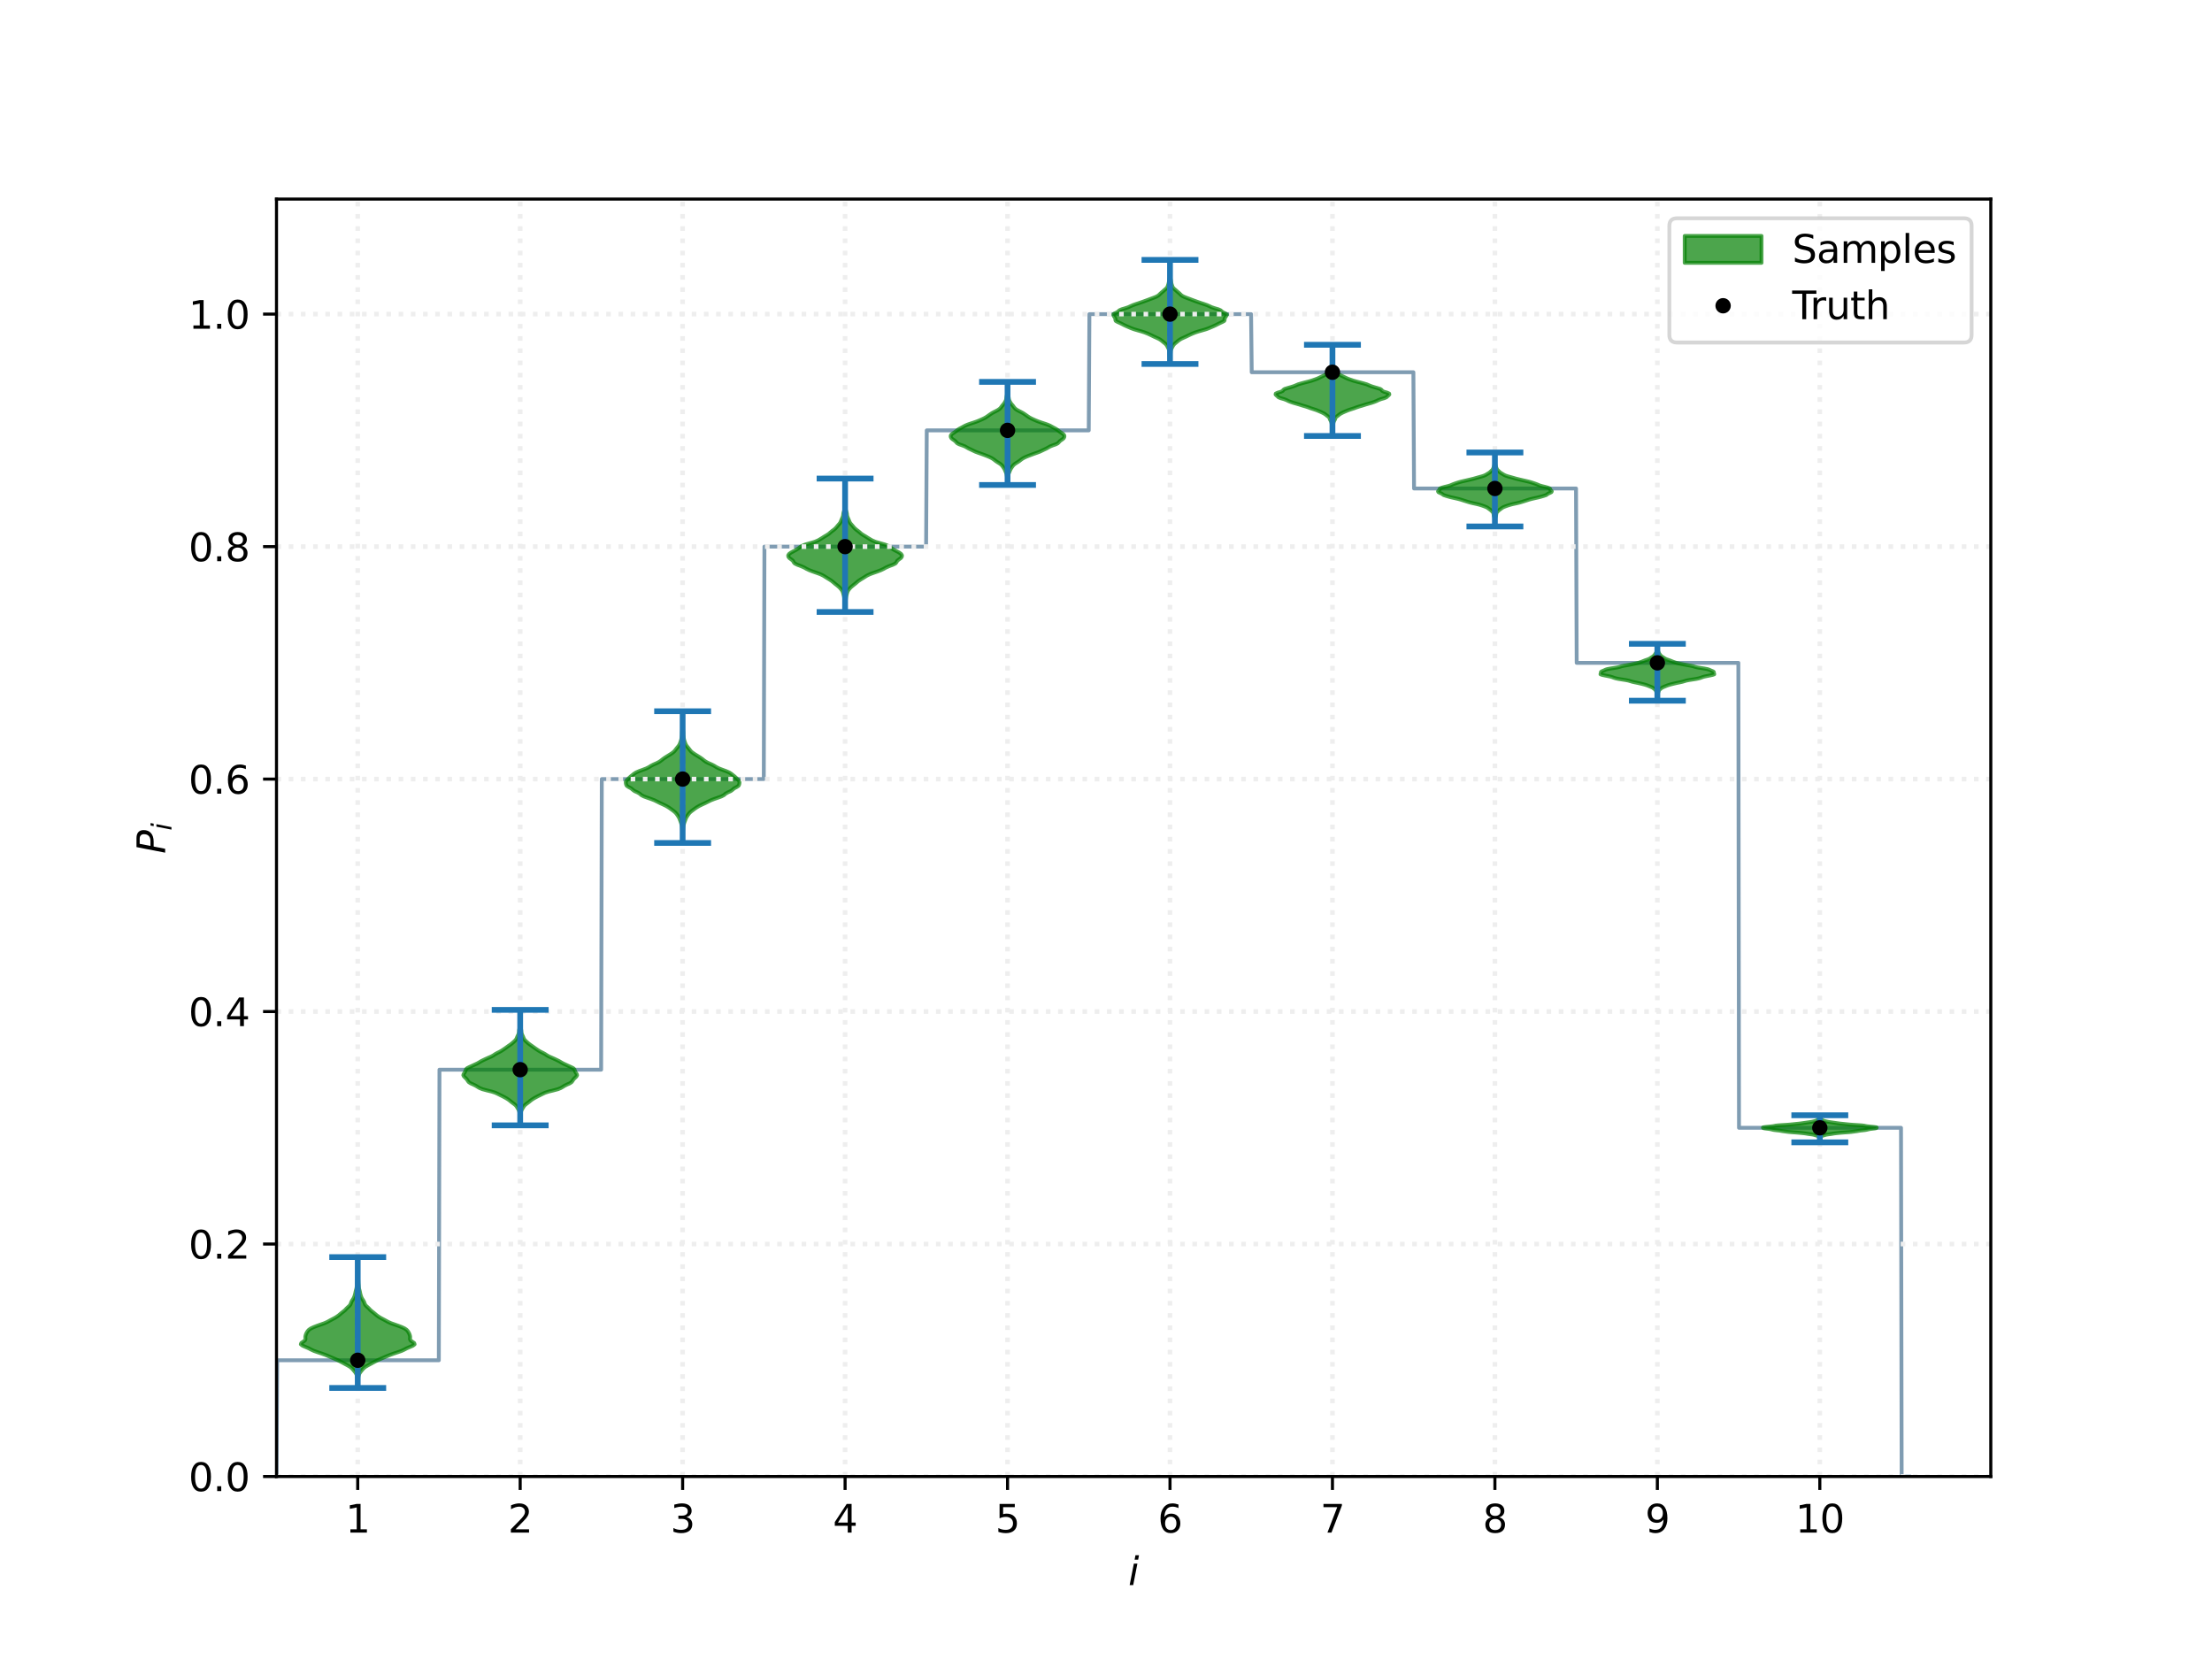 <?xml version="1.0" encoding="utf-8" standalone="no"?>
<!DOCTYPE svg PUBLIC "-//W3C//DTD SVG 1.1//EN"
  "http://www.w3.org/Graphics/SVG/1.1/DTD/svg11.dtd">
<svg xmlns:xlink="http://www.w3.org/1999/xlink" width="576pt" height="432pt" viewBox="0 0 576 432" xmlns="http://www.w3.org/2000/svg" version="1.1">
 <defs>
  <style type="text/css">*{stroke-linejoin: round; stroke-linecap: butt}</style>
 </defs>
 <g id="figure_1">
  <g id="patch_1">
   <path d="M 0 432 
L 576 432 
L 576 0 
L 0 0 
z
" style="fill: #ffffff"/>
  </g>
  <g id="axes_1">
   <g id="patch_2">
    <path d="M 72 384.48 
L 518.4 384.48 
L 518.4 51.84 
L 72 51.84 
z
" style="fill: #ffffff"/>
   </g>
   <g id="line2d_1">
    <path d="M 72 384.48 
L 72.17 354.212 
L 114.268 354.212 
L 114.438 278.541 
L 156.535 278.541 
L 156.705 202.871 
L 198.888 202.871 
L 199.058 142.334 
L 241.156 142.334 
L 241.326 112.066 
L 283.508 112.066 
L 283.678 81.798 
L 325.776 81.798 
L 325.946 96.932 
L 368.044 96.932 
L 368.214 127.2 
L 410.396 127.2 
L 410.566 172.602 
L 452.664 172.602 
L 452.834 293.675 
L 495.017 293.675 
L 495.187 384.48 
L 497.143 384.48 
L 497.143 384.48 
" clip-path="url(#pe8466b28de)" style="fill: none; stroke: #003a66; stroke-opacity: 0.5; stroke-linecap: square"/>
   </g>
   <g id="PolyCollection_1">
    <defs>
     <path id="mddfbce9d80" d="M 93.154 -70.583 
L 93.149 -70.583 
L 93.149 -70.927 
L 93.148 -71.271 
L 93.144 -71.616 
L 93.14 -71.96 
L 93.133 -72.304 
L 93.116 -72.648 
L 93.079 -72.992 
L 93.024 -73.336 
L 92.949 -73.681 
L 92.843 -74.025 
L 92.685 -74.369 
L 92.458 -74.713 
L 92.179 -75.057 
L 91.892 -75.401 
L 91.577 -75.746 
L 91.142 -76.09 
L 90.559 -76.434 
L 89.918 -76.778 
L 89.284 -77.122 
L 88.635 -77.466 
L 87.956 -77.811 
L 87.187 -78.155 
L 86.368 -78.499 
L 85.567 -78.843 
L 84.726 -79.187 
L 83.787 -79.531 
L 82.748 -79.876 
L 81.763 -80.22 
L 81.03 -80.564 
L 80.372 -80.908 
L 79.564 -81.252 
L 78.784 -81.596 
L 78.345 -81.941 
L 78.463 -82.285 
L 78.962 -82.629 
L 79.408 -82.973 
L 79.547 -83.317 
L 79.508 -83.661 
L 79.518 -84.006 
L 79.603 -84.35 
L 79.725 -84.694 
L 79.902 -85.038 
L 80.124 -85.382 
L 80.438 -85.726 
L 80.939 -86.071 
L 81.672 -86.415 
L 82.555 -86.759 
L 83.53 -87.103 
L 84.505 -87.447 
L 85.269 -87.792 
L 85.886 -88.136 
L 86.534 -88.48 
L 87.185 -88.824 
L 87.75 -89.168 
L 88.225 -89.512 
L 88.63 -89.857 
L 89.04 -90.201 
L 89.491 -90.545 
L 89.885 -90.889 
L 90.194 -91.233 
L 90.547 -91.577 
L 90.942 -91.922 
L 91.219 -92.266 
L 91.361 -92.61 
L 91.483 -92.954 
L 91.666 -93.298 
L 91.89 -93.642 
L 92.097 -93.987 
L 92.25 -94.331 
L 92.362 -94.675 
L 92.46 -95.019 
L 92.539 -95.363 
L 92.605 -95.707 
L 92.694 -96.052 
L 92.794 -96.396 
L 92.861 -96.74 
L 92.895 -97.084 
L 92.931 -97.428 
L 92.969 -97.772 
L 92.994 -98.117 
L 93.01 -98.461 
L 93.023 -98.805 
L 93.039 -99.149 
L 93.06 -99.493 
L 93.079 -99.837 
L 93.087 -100.182 
L 93.09 -100.526 
L 93.1 -100.87 
L 93.108 -101.214 
L 93.111 -101.558 
L 93.115 -101.902 
L 93.122 -102.247 
L 93.131 -102.591 
L 93.139 -102.935 
L 93.143 -103.279 
L 93.146 -103.623 
L 93.149 -103.968 
L 93.15 -104.312 
L 93.15 -104.656 
L 93.153 -104.656 
L 93.153 -104.656 
L 93.153 -104.312 
L 93.154 -103.968 
L 93.157 -103.623 
L 93.16 -103.279 
L 93.164 -102.935 
L 93.172 -102.591 
L 93.181 -102.247 
L 93.188 -101.902 
L 93.192 -101.558 
L 93.195 -101.214 
L 93.203 -100.87 
L 93.213 -100.526 
L 93.216 -100.182 
L 93.224 -99.837 
L 93.243 -99.493 
L 93.264 -99.149 
L 93.28 -98.805 
L 93.293 -98.461 
L 93.309 -98.117 
L 93.334 -97.772 
L 93.372 -97.428 
L 93.408 -97.084 
L 93.442 -96.74 
L 93.509 -96.396 
L 93.609 -96.052 
L 93.697 -95.707 
L 93.764 -95.363 
L 93.842 -95.019 
L 93.941 -94.675 
L 94.053 -94.331 
L 94.205 -93.987 
L 94.413 -93.642 
L 94.637 -93.298 
L 94.819 -92.954 
L 94.941 -92.61 
L 95.083 -92.266 
L 95.36 -91.922 
L 95.755 -91.577 
L 96.108 -91.233 
L 96.417 -90.889 
L 96.812 -90.545 
L 97.263 -90.201 
L 97.673 -89.857 
L 98.077 -89.512 
L 98.553 -89.168 
L 99.118 -88.824 
L 99.769 -88.48 
L 100.417 -88.136 
L 101.034 -87.792 
L 101.798 -87.447 
L 102.773 -87.103 
L 103.748 -86.759 
L 104.631 -86.415 
L 105.364 -86.071 
L 105.865 -85.726 
L 106.179 -85.382 
L 106.401 -85.038 
L 106.578 -84.694 
L 106.7 -84.35 
L 106.785 -84.006 
L 106.795 -83.661 
L 106.756 -83.317 
L 106.895 -82.973 
L 107.341 -82.629 
L 107.84 -82.285 
L 107.957 -81.941 
L 107.519 -81.596 
L 106.739 -81.252 
L 105.931 -80.908 
L 105.272 -80.564 
L 104.54 -80.22 
L 103.555 -79.876 
L 102.516 -79.531 
L 101.577 -79.187 
L 100.736 -78.843 
L 99.935 -78.499 
L 99.116 -78.155 
L 98.347 -77.811 
L 97.667 -77.466 
L 97.019 -77.122 
L 96.384 -76.778 
L 95.744 -76.434 
L 95.161 -76.09 
L 94.726 -75.746 
L 94.41 -75.401 
L 94.123 -75.057 
L 93.845 -74.713 
L 93.618 -74.369 
L 93.46 -74.025 
L 93.354 -73.681 
L 93.279 -73.336 
L 93.224 -72.992 
L 93.187 -72.648 
L 93.169 -72.304 
L 93.163 -71.96 
L 93.159 -71.616 
L 93.155 -71.271 
L 93.154 -70.927 
L 93.154 -70.583 
z
" style="stroke: #008000; stroke-opacity: 0.7"/>
    </defs>
    <g clip-path="url(#pe8466b28de)">
     <use xlink:href="#mddfbce9d80" x="0" y="432" style="fill: #008000; fill-opacity: 0.7; stroke: #008000; stroke-opacity: 0.7"/>
    </g>
   </g>
   <g id="PolyCollection_2">
    <defs>
     <path id="m62dc3b9999" d="M 135.457 -138.966 
L 135.451 -138.966 
L 135.449 -139.269 
L 135.443 -139.573 
L 135.431 -139.877 
L 135.418 -140.18 
L 135.412 -140.484 
L 135.409 -140.788 
L 135.404 -141.091 
L 135.395 -141.395 
L 135.374 -141.699 
L 135.33 -142.003 
L 135.274 -142.306 
L 135.21 -142.61 
L 135.102 -142.914 
L 134.928 -143.217 
L 134.738 -143.521 
L 134.563 -143.825 
L 134.337 -144.128 
L 133.994 -144.432 
L 133.583 -144.736 
L 133.183 -145.039 
L 132.814 -145.343 
L 132.421 -145.647 
L 131.949 -145.95 
L 131.41 -146.254 
L 130.828 -146.558 
L 130.213 -146.861 
L 129.604 -147.165 
L 128.942 -147.469 
L 127.989 -147.772 
L 126.737 -148.076 
L 125.611 -148.38 
L 124.871 -148.683 
L 124.351 -148.987 
L 123.861 -149.291 
L 123.243 -149.594 
L 122.56 -149.898 
L 122.087 -150.202 
L 121.845 -150.505 
L 121.66 -150.809 
L 121.415 -151.113 
L 121.099 -151.416 
L 120.8 -151.72 
L 120.648 -152.024 
L 120.731 -152.327 
L 120.945 -152.631 
L 121.108 -152.935 
L 121.224 -153.238 
L 121.338 -153.542 
L 121.642 -153.846 
L 122.247 -154.149 
L 122.917 -154.453 
L 123.567 -154.757 
L 124.225 -155.06 
L 124.774 -155.364 
L 125.282 -155.668 
L 125.889 -155.971 
L 126.531 -156.275 
L 127.214 -156.579 
L 127.917 -156.882 
L 128.472 -157.186 
L 128.92 -157.49 
L 129.456 -157.793 
L 130.074 -158.097 
L 130.616 -158.401 
L 131.07 -158.704 
L 131.518 -159.008 
L 131.943 -159.312 
L 132.364 -159.616 
L 132.806 -159.919 
L 133.213 -160.223 
L 133.57 -160.527 
L 133.901 -160.83 
L 134.215 -161.134 
L 134.447 -161.438 
L 134.575 -161.741 
L 134.698 -162.045 
L 134.846 -162.349 
L 134.984 -162.652 
L 135.09 -162.956 
L 135.141 -163.26 
L 135.158 -163.563 
L 135.205 -163.867 
L 135.282 -164.171 
L 135.334 -164.474 
L 135.348 -164.778 
L 135.351 -165.082 
L 135.368 -165.385 
L 135.394 -165.689 
L 135.411 -165.993 
L 135.415 -166.296 
L 135.417 -166.6 
L 135.426 -166.904 
L 135.435 -167.207 
L 135.441 -167.511 
L 135.447 -167.815 
L 135.45 -168.118 
L 135.45 -168.422 
L 135.448 -168.726 
L 135.448 -169.029 
L 135.46 -169.029 
L 135.46 -169.029 
L 135.46 -168.726 
L 135.459 -168.422 
L 135.458 -168.118 
L 135.462 -167.815 
L 135.467 -167.511 
L 135.473 -167.207 
L 135.482 -166.904 
L 135.491 -166.6 
L 135.494 -166.296 
L 135.497 -165.993 
L 135.514 -165.689 
L 135.541 -165.385 
L 135.557 -165.082 
L 135.561 -164.778 
L 135.575 -164.474 
L 135.627 -164.171 
L 135.703 -163.867 
L 135.75 -163.563 
L 135.767 -163.26 
L 135.818 -162.956 
L 135.924 -162.652 
L 136.062 -162.349 
L 136.211 -162.045 
L 136.333 -161.741 
L 136.461 -161.438 
L 136.693 -161.134 
L 137.007 -160.83 
L 137.339 -160.527 
L 137.695 -160.223 
L 138.102 -159.919 
L 138.544 -159.616 
L 138.965 -159.312 
L 139.391 -159.008 
L 139.839 -158.704 
L 140.292 -158.401 
L 140.834 -158.097 
L 141.453 -157.793 
L 141.988 -157.49 
L 142.437 -157.186 
L 142.992 -156.882 
L 143.694 -156.579 
L 144.377 -156.275 
L 145.019 -155.971 
L 145.626 -155.668 
L 146.135 -155.364 
L 146.683 -155.06 
L 147.342 -154.757 
L 147.991 -154.453 
L 148.661 -154.149 
L 149.267 -153.846 
L 149.57 -153.542 
L 149.684 -153.238 
L 149.8 -152.935 
L 149.963 -152.631 
L 150.177 -152.327 
L 150.26 -152.024 
L 150.108 -151.72 
L 149.81 -151.416 
L 149.493 -151.113 
L 149.249 -150.809 
L 149.063 -150.505 
L 148.821 -150.202 
L 148.348 -149.898 
L 147.666 -149.594 
L 147.048 -149.291 
L 146.557 -148.987 
L 146.038 -148.683 
L 145.297 -148.38 
L 144.171 -148.076 
L 142.919 -147.772 
L 141.966 -147.469 
L 141.304 -147.165 
L 140.695 -146.861 
L 140.081 -146.558 
L 139.498 -146.254 
L 138.959 -145.95 
L 138.487 -145.647 
L 138.094 -145.343 
L 137.725 -145.039 
L 137.325 -144.736 
L 136.914 -144.432 
L 136.571 -144.128 
L 136.345 -143.825 
L 136.17 -143.521 
L 135.98 -143.217 
L 135.807 -142.914 
L 135.698 -142.61 
L 135.634 -142.306 
L 135.578 -142.003 
L 135.534 -141.699 
L 135.513 -141.395 
L 135.505 -141.091 
L 135.5 -140.788 
L 135.497 -140.484 
L 135.49 -140.18 
L 135.477 -139.877 
L 135.465 -139.573 
L 135.459 -139.269 
L 135.457 -138.966 
z
" style="stroke: #008000; stroke-opacity: 0.7"/>
    </defs>
    <g clip-path="url(#pe8466b28de)">
     <use xlink:href="#m62dc3b9999" x="0" y="432" style="fill: #008000; fill-opacity: 0.7; stroke: #008000; stroke-opacity: 0.7"/>
    </g>
   </g>
   <g id="PolyCollection_3">
    <defs>
     <path id="ma6a547488e" d="M 177.763 -212.5 
L 177.751 -212.5 
L 177.749 -212.846 
L 177.75 -213.193 
L 177.753 -213.539 
L 177.755 -213.886 
L 177.749 -214.232 
L 177.733 -214.578 
L 177.714 -214.925 
L 177.701 -215.271 
L 177.683 -215.618 
L 177.657 -215.964 
L 177.635 -216.31 
L 177.603 -216.657 
L 177.535 -217.003 
L 177.443 -217.35 
L 177.347 -217.696 
L 177.229 -218.043 
L 177.095 -218.389 
L 176.97 -218.735 
L 176.818 -219.082 
L 176.611 -219.428 
L 176.38 -219.775 
L 176.139 -220.121 
L 175.821 -220.467 
L 175.407 -220.814 
L 174.943 -221.16 
L 174.463 -221.507 
L 173.942 -221.853 
L 173.33 -222.199 
L 172.603 -222.546 
L 171.844 -222.892 
L 171.155 -223.239 
L 170.455 -223.585 
L 169.581 -223.931 
L 168.57 -224.278 
L 167.623 -224.624 
L 166.98 -224.971 
L 166.597 -225.317 
L 165.988 -225.664 
L 165.216 -226.01 
L 164.754 -226.356 
L 164.359 -226.703 
L 163.702 -227.049 
L 163.187 -227.396 
L 163.036 -227.742 
L 162.968 -228.088 
L 162.951 -228.435 
L 163.155 -228.781 
L 163.517 -229.128 
L 163.859 -229.474 
L 164.24 -229.82 
L 164.677 -230.167 
L 165.097 -230.513 
L 165.644 -230.86 
L 166.44 -231.206 
L 167.393 -231.553 
L 168.297 -231.899 
L 168.986 -232.245 
L 169.535 -232.592 
L 170.206 -232.938 
L 171.003 -233.285 
L 171.681 -233.631 
L 172.173 -233.977 
L 172.599 -234.324 
L 173.083 -234.67 
L 173.629 -235.017 
L 174.194 -235.363 
L 174.743 -235.709 
L 175.242 -236.056 
L 175.62 -236.402 
L 175.897 -236.749 
L 176.158 -237.095 
L 176.44 -237.441 
L 176.723 -237.788 
L 176.936 -238.134 
L 177.082 -238.481 
L 177.208 -238.827 
L 177.322 -239.174 
L 177.411 -239.52 
L 177.472 -239.866 
L 177.531 -240.213 
L 177.58 -240.559 
L 177.596 -240.906 
L 177.602 -241.252 
L 177.632 -241.598 
L 177.669 -241.945 
L 177.68 -242.291 
L 177.678 -242.638 
L 177.684 -242.984 
L 177.694 -243.33 
L 177.708 -243.677 
L 177.725 -244.023 
L 177.741 -244.37 
L 177.751 -244.716 
L 177.75 -245.062 
L 177.745 -245.409 
L 177.744 -245.755 
L 177.748 -246.102 
L 177.752 -246.448 
L 177.753 -246.795 
L 177.761 -246.795 
L 177.761 -246.795 
L 177.762 -246.448 
L 177.765 -246.102 
L 177.77 -245.755 
L 177.769 -245.409 
L 177.763 -245.062 
L 177.763 -244.716 
L 177.772 -244.37 
L 177.789 -244.023 
L 177.806 -243.677 
L 177.819 -243.33 
L 177.83 -242.984 
L 177.836 -242.638 
L 177.834 -242.291 
L 177.845 -241.945 
L 177.882 -241.598 
L 177.912 -241.252 
L 177.918 -240.906 
L 177.934 -240.559 
L 177.983 -240.213 
L 178.041 -239.866 
L 178.102 -239.52 
L 178.192 -239.174 
L 178.306 -238.827 
L 178.431 -238.481 
L 178.578 -238.134 
L 178.791 -237.788 
L 179.074 -237.441 
L 179.356 -237.095 
L 179.617 -236.749 
L 179.894 -236.402 
L 180.271 -236.056 
L 180.771 -235.709 
L 181.32 -235.363 
L 181.885 -235.017 
L 182.431 -234.67 
L 182.914 -234.324 
L 183.341 -233.977 
L 183.833 -233.631 
L 184.511 -233.285 
L 185.308 -232.938 
L 185.979 -232.592 
L 186.528 -232.245 
L 187.217 -231.899 
L 188.121 -231.553 
L 189.074 -231.206 
L 189.87 -230.86 
L 190.417 -230.513 
L 190.837 -230.167 
L 191.273 -229.82 
L 191.655 -229.474 
L 191.997 -229.128 
L 192.358 -228.781 
L 192.563 -228.435 
L 192.546 -228.088 
L 192.478 -227.742 
L 192.327 -227.396 
L 191.812 -227.049 
L 191.155 -226.703 
L 190.76 -226.356 
L 190.298 -226.01 
L 189.526 -225.664 
L 188.917 -225.317 
L 188.534 -224.971 
L 187.89 -224.624 
L 186.944 -224.278 
L 185.933 -223.931 
L 185.059 -223.585 
L 184.359 -223.239 
L 183.67 -222.892 
L 182.911 -222.546 
L 182.184 -222.199 
L 181.572 -221.853 
L 181.051 -221.507 
L 180.571 -221.16 
L 180.107 -220.814 
L 179.693 -220.467 
L 179.375 -220.121 
L 179.134 -219.775 
L 178.902 -219.428 
L 178.695 -219.082 
L 178.544 -218.735 
L 178.419 -218.389 
L 178.285 -218.043 
L 178.167 -217.696 
L 178.07 -217.35 
L 177.979 -217.003 
L 177.91 -216.657 
L 177.879 -216.31 
L 177.857 -215.964 
L 177.831 -215.618 
L 177.812 -215.271 
L 177.8 -214.925 
L 177.781 -214.578 
L 177.765 -214.232 
L 177.759 -213.886 
L 177.761 -213.539 
L 177.764 -213.193 
L 177.765 -212.846 
L 177.763 -212.5 
z
" style="stroke: #008000; stroke-opacity: 0.7"/>
    </defs>
    <g clip-path="url(#pe8466b28de)">
     <use xlink:href="#ma6a547488e" x="0" y="432" style="fill: #008000; fill-opacity: 0.7; stroke: #008000; stroke-opacity: 0.7"/>
    </g>
   </g>
   <g id="PolyCollection_4">
    <defs>
     <path id="m8497272e0e" d="M 220.063 -272.65 
L 220.057 -272.65 
L 220.051 -273.001 
L 220.041 -273.352 
L 220.032 -273.703 
L 220.025 -274.054 
L 220.015 -274.405 
L 220.002 -274.756 
L 219.98 -275.107 
L 219.94 -275.457 
L 219.894 -275.808 
L 219.847 -276.159 
L 219.805 -276.51 
L 219.739 -276.861 
L 219.637 -277.212 
L 219.542 -277.563 
L 219.432 -277.914 
L 219.244 -278.264 
L 218.982 -278.615 
L 218.674 -278.966 
L 218.291 -279.317 
L 217.852 -279.668 
L 217.405 -280.019 
L 216.998 -280.37 
L 216.574 -280.721 
L 216.054 -281.071 
L 215.476 -281.422 
L 214.909 -281.773 
L 214.35 -282.124 
L 213.622 -282.475 
L 212.665 -282.826 
L 211.654 -283.177 
L 210.743 -283.527 
L 210.007 -283.878 
L 209.39 -284.229 
L 208.588 -284.58 
L 207.643 -284.931 
L 206.934 -285.282 
L 206.652 -285.633 
L 206.478 -285.984 
L 206.037 -286.334 
L 205.546 -286.685 
L 205.283 -287.036 
L 205.254 -287.387 
L 205.469 -287.738 
L 205.942 -288.089 
L 206.589 -288.44 
L 207.245 -288.791 
L 207.818 -289.141 
L 208.281 -289.492 
L 208.819 -289.843 
L 209.671 -290.194 
L 210.891 -290.545 
L 212.114 -290.896 
L 212.956 -291.247 
L 213.569 -291.598 
L 214.147 -291.948 
L 214.691 -292.299 
L 215.29 -292.65 
L 215.828 -293.001 
L 216.22 -293.352 
L 216.649 -293.703 
L 217.123 -294.054 
L 217.529 -294.405 
L 217.848 -294.755 
L 218.136 -295.106 
L 218.447 -295.457 
L 218.735 -295.808 
L 218.923 -296.159 
L 219.06 -296.51 
L 219.204 -296.861 
L 219.361 -297.211 
L 219.499 -297.562 
L 219.567 -297.913 
L 219.6 -298.264 
L 219.685 -298.615 
L 219.804 -298.966 
L 219.891 -299.317 
L 219.934 -299.668 
L 219.963 -300.018 
L 219.99 -300.369 
L 220.005 -300.72 
L 220.019 -301.071 
L 220.035 -301.422 
L 220.048 -301.773 
L 220.055 -302.124 
L 220.059 -302.475 
L 220.06 -302.825 
L 220.06 -303.176 
L 220.06 -303.527 
L 220.06 -303.878 
L 220.06 -304.229 
L 220.059 -304.58 
L 220.058 -304.931 
L 220.057 -305.282 
L 220.058 -305.632 
L 220.059 -305.983 
L 220.06 -306.334 
L 220.059 -306.685 
L 220.058 -307.036 
L 220.057 -307.387 
L 220.062 -307.387 
L 220.062 -307.387 
L 220.061 -307.036 
L 220.06 -306.685 
L 220.06 -306.334 
L 220.06 -305.983 
L 220.061 -305.632 
L 220.062 -305.282 
L 220.061 -304.931 
L 220.06 -304.58 
L 220.06 -304.229 
L 220.06 -303.878 
L 220.06 -303.527 
L 220.06 -303.176 
L 220.06 -302.825 
L 220.06 -302.475 
L 220.064 -302.124 
L 220.072 -301.773 
L 220.084 -301.422 
L 220.101 -301.071 
L 220.114 -300.72 
L 220.13 -300.369 
L 220.156 -300.018 
L 220.185 -299.668 
L 220.229 -299.317 
L 220.315 -298.966 
L 220.434 -298.615 
L 220.519 -298.264 
L 220.552 -297.913 
L 220.621 -297.562 
L 220.758 -297.211 
L 220.915 -296.861 
L 221.06 -296.51 
L 221.196 -296.159 
L 221.384 -295.808 
L 221.672 -295.457 
L 221.983 -295.106 
L 222.271 -294.755 
L 222.59 -294.405 
L 222.996 -294.054 
L 223.471 -293.703 
L 223.9 -293.352 
L 224.292 -293.001 
L 224.829 -292.65 
L 225.428 -292.299 
L 225.972 -291.948 
L 226.55 -291.598 
L 227.163 -291.247 
L 228.006 -290.896 
L 229.228 -290.545 
L 230.448 -290.194 
L 231.3 -289.843 
L 231.838 -289.492 
L 232.301 -289.141 
L 232.874 -288.791 
L 233.53 -288.44 
L 234.178 -288.089 
L 234.65 -287.738 
L 234.866 -287.387 
L 234.837 -287.036 
L 234.573 -286.685 
L 234.083 -286.334 
L 233.642 -285.984 
L 233.467 -285.633 
L 233.185 -285.282 
L 232.476 -284.931 
L 231.532 -284.58 
L 230.729 -284.229 
L 230.112 -283.878 
L 229.376 -283.527 
L 228.465 -283.177 
L 227.454 -282.826 
L 226.498 -282.475 
L 225.769 -282.124 
L 225.21 -281.773 
L 224.644 -281.422 
L 224.065 -281.071 
L 223.546 -280.721 
L 223.121 -280.37 
L 222.714 -280.019 
L 222.267 -279.668 
L 221.828 -279.317 
L 221.445 -278.966 
L 221.138 -278.615 
L 220.876 -278.264 
L 220.688 -277.914 
L 220.577 -277.563 
L 220.482 -277.212 
L 220.381 -276.861 
L 220.315 -276.51 
L 220.272 -276.159 
L 220.225 -275.808 
L 220.18 -275.457 
L 220.14 -275.107 
L 220.117 -274.756 
L 220.105 -274.405 
L 220.094 -274.054 
L 220.087 -273.703 
L 220.078 -273.352 
L 220.068 -273.001 
L 220.063 -272.65 
z
" style="stroke: #008000; stroke-opacity: 0.7"/>
    </defs>
    <g clip-path="url(#pe8466b28de)">
     <use xlink:href="#m8497272e0e" x="0" y="432" style="fill: #008000; fill-opacity: 0.7; stroke: #008000; stroke-opacity: 0.7"/>
    </g>
   </g>
   <g id="PolyCollection_5">
    <defs>
     <path id="m1a77256852" d="M 262.385 -305.718 
L 262.34 -305.718 
L 262.329 -305.989 
L 262.319 -306.26 
L 262.303 -306.531 
L 262.289 -306.803 
L 262.28 -307.074 
L 262.268 -307.345 
L 262.245 -307.616 
L 262.215 -307.887 
L 262.179 -308.158 
L 262.13 -308.429 
L 262.051 -308.7 
L 261.94 -308.971 
L 261.824 -309.242 
L 261.717 -309.513 
L 261.594 -309.785 
L 261.432 -310.056 
L 261.248 -310.327 
L 261.059 -310.598 
L 260.84 -310.869 
L 260.537 -311.14 
L 260.136 -311.411 
L 259.697 -311.682 
L 259.296 -311.953 
L 258.949 -312.224 
L 258.586 -312.495 
L 258.128 -312.766 
L 257.557 -313.038 
L 256.895 -313.309 
L 256.184 -313.58 
L 255.444 -313.851 
L 254.668 -314.122 
L 253.953 -314.393 
L 253.384 -314.664 
L 252.821 -314.935 
L 252.233 -315.206 
L 251.76 -315.477 
L 251.285 -315.748 
L 250.601 -316.019 
L 249.817 -316.291 
L 249.273 -316.562 
L 249.014 -316.833 
L 248.774 -317.104 
L 248.424 -317.375 
L 248.025 -317.646 
L 247.73 -317.917 
L 247.596 -318.188 
L 247.557 -318.459 
L 247.647 -318.73 
L 247.915 -319.001 
L 248.31 -319.272 
L 248.717 -319.544 
L 249.067 -319.815 
L 249.405 -320.086 
L 249.829 -320.357 
L 250.346 -320.628 
L 250.844 -320.899 
L 251.339 -321.17 
L 251.977 -321.441 
L 252.769 -321.712 
L 253.6 -321.983 
L 254.375 -322.254 
L 255.047 -322.526 
L 255.657 -322.797 
L 256.237 -323.068 
L 256.729 -323.339 
L 257.134 -323.61 
L 257.516 -323.881 
L 257.902 -324.152 
L 258.318 -324.423 
L 258.811 -324.694 
L 259.356 -324.965 
L 259.858 -325.236 
L 260.255 -325.507 
L 260.541 -325.779 
L 260.748 -326.05 
L 260.945 -326.321 
L 261.175 -326.592 
L 261.403 -326.863 
L 261.59 -327.134 
L 261.747 -327.405 
L 261.883 -327.676 
L 261.978 -327.947 
L 262.032 -328.218 
L 262.069 -328.489 
L 262.115 -328.76 
L 262.174 -329.032 
L 262.228 -329.303 
L 262.261 -329.574 
L 262.274 -329.845 
L 262.286 -330.116 
L 262.302 -330.387 
L 262.316 -330.658 
L 262.327 -330.929 
L 262.337 -331.2 
L 262.346 -331.471 
L 262.353 -331.742 
L 262.358 -332.013 
L 262.36 -332.285 
L 262.361 -332.556 
L 262.364 -332.556 
L 262.364 -332.556 
L 262.365 -332.285 
L 262.367 -332.013 
L 262.372 -331.742 
L 262.379 -331.471 
L 262.388 -331.2 
L 262.398 -330.929 
L 262.409 -330.658 
L 262.423 -330.387 
L 262.439 -330.116 
L 262.45 -329.845 
L 262.464 -329.574 
L 262.497 -329.303 
L 262.551 -329.032 
L 262.61 -328.76 
L 262.656 -328.489 
L 262.693 -328.218 
L 262.747 -327.947 
L 262.842 -327.676 
L 262.978 -327.405 
L 263.135 -327.134 
L 263.322 -326.863 
L 263.549 -326.592 
L 263.78 -326.321 
L 263.977 -326.05 
L 264.184 -325.779 
L 264.47 -325.507 
L 264.867 -325.236 
L 265.369 -324.965 
L 265.914 -324.694 
L 266.407 -324.423 
L 266.823 -324.152 
L 267.209 -323.881 
L 267.591 -323.61 
L 267.996 -323.339 
L 268.488 -323.068 
L 269.068 -322.797 
L 269.678 -322.526 
L 270.349 -322.254 
L 271.125 -321.983 
L 271.956 -321.712 
L 272.748 -321.441 
L 273.385 -321.17 
L 273.881 -320.899 
L 274.379 -320.628 
L 274.896 -320.357 
L 275.32 -320.086 
L 275.658 -319.815 
L 276.008 -319.544 
L 276.415 -319.272 
L 276.81 -319.001 
L 277.078 -318.73 
L 277.168 -318.459 
L 277.129 -318.188 
L 276.995 -317.917 
L 276.7 -317.646 
L 276.301 -317.375 
L 275.951 -317.104 
L 275.711 -316.833 
L 275.452 -316.562 
L 274.908 -316.291 
L 274.124 -316.019 
L 273.44 -315.748 
L 272.965 -315.477 
L 272.491 -315.206 
L 271.904 -314.935 
L 271.341 -314.664 
L 270.772 -314.393 
L 270.057 -314.122 
L 269.281 -313.851 
L 268.541 -313.58 
L 267.83 -313.309 
L 267.168 -313.038 
L 266.597 -312.766 
L 266.139 -312.495 
L 265.776 -312.224 
L 265.429 -311.953 
L 265.028 -311.682 
L 264.589 -311.411 
L 264.188 -311.14 
L 263.885 -310.869 
L 263.666 -310.598 
L 263.477 -310.327 
L 263.293 -310.056 
L 263.131 -309.785 
L 263.008 -309.513 
L 262.901 -309.242 
L 262.785 -308.971 
L 262.674 -308.7 
L 262.595 -308.429 
L 262.546 -308.158 
L 262.51 -307.887 
L 262.48 -307.616 
L 262.457 -307.345 
L 262.445 -307.074 
L 262.436 -306.803 
L 262.422 -306.531 
L 262.406 -306.26 
L 262.395 -305.989 
L 262.385 -305.718 
z
" style="stroke: #008000; stroke-opacity: 0.7"/>
    </defs>
    <g clip-path="url(#pe8466b28de)">
     <use xlink:href="#m1a77256852" x="0" y="432" style="fill: #008000; fill-opacity: 0.7; stroke: #008000; stroke-opacity: 0.7"/>
    </g>
   </g>
   <g id="PolyCollection_6">
    <defs>
     <path id="mfc49d5ed3d" d="M 304.68 -337.22 
L 304.651 -337.22 
L 304.651 -337.493 
L 304.652 -337.767 
L 304.649 -338.041 
L 304.643 -338.315 
L 304.637 -338.588 
L 304.627 -338.862 
L 304.608 -339.136 
L 304.586 -339.41 
L 304.568 -339.683 
L 304.542 -339.957 
L 304.516 -340.231 
L 304.502 -340.505 
L 304.456 -340.778 
L 304.354 -341.052 
L 304.219 -341.326 
L 304.078 -341.6 
L 303.932 -341.873 
L 303.763 -342.147 
L 303.531 -342.421 
L 303.212 -342.695 
L 302.873 -342.968 
L 302.546 -343.242 
L 302.185 -343.516 
L 301.718 -343.789 
L 301.123 -344.063 
L 300.505 -344.337 
L 299.949 -344.611 
L 299.381 -344.884 
L 298.767 -345.158 
L 298.066 -345.432 
L 297.227 -345.706 
L 296.264 -345.979 
L 295.326 -346.253 
L 294.577 -346.527 
L 293.937 -346.801 
L 293.297 -347.074 
L 292.711 -347.348 
L 292.181 -347.622 
L 291.627 -347.896 
L 291.019 -348.169 
L 290.537 -348.443 
L 290.43 -348.717 
L 290.472 -348.991 
L 290.322 -349.264 
L 290.137 -349.538 
L 289.975 -349.812 
L 289.859 -350.086 
L 290.182 -350.359 
L 290.79 -350.633 
L 291.192 -350.907 
L 291.462 -351.18 
L 292.066 -351.454 
L 292.999 -351.728 
L 293.815 -352.002 
L 294.405 -352.275 
L 295.019 -352.549 
L 295.798 -352.823 
L 296.635 -353.097 
L 297.422 -353.37 
L 298.189 -353.644 
L 298.928 -353.918 
L 299.656 -354.192 
L 300.396 -354.465 
L 301.07 -354.739 
L 301.571 -355.013 
L 301.894 -355.287 
L 302.162 -355.56 
L 302.473 -355.834 
L 302.804 -356.108 
L 303.104 -356.382 
L 303.421 -356.655 
L 303.735 -356.929 
L 303.948 -357.203 
L 304.065 -357.476 
L 304.16 -357.75 
L 304.249 -358.024 
L 304.316 -358.298 
L 304.372 -358.571 
L 304.419 -358.845 
L 304.467 -359.119 
L 304.528 -359.393 
L 304.578 -359.666 
L 304.606 -359.94 
L 304.622 -360.214 
L 304.632 -360.488 
L 304.635 -360.761 
L 304.632 -361.035 
L 304.638 -361.309 
L 304.651 -361.583 
L 304.653 -361.856 
L 304.645 -362.13 
L 304.642 -362.404 
L 304.651 -362.678 
L 304.661 -362.951 
L 304.665 -363.225 
L 304.665 -363.499 
L 304.664 -363.773 
L 304.662 -364.046 
L 304.661 -364.32 
L 304.669 -364.32 
L 304.669 -364.32 
L 304.668 -364.046 
L 304.666 -363.773 
L 304.665 -363.499 
L 304.666 -363.225 
L 304.669 -362.951 
L 304.679 -362.678 
L 304.689 -362.404 
L 304.686 -362.13 
L 304.677 -361.856 
L 304.68 -361.583 
L 304.692 -361.309 
L 304.698 -361.035 
L 304.696 -360.761 
L 304.698 -360.488 
L 304.708 -360.214 
L 304.724 -359.94 
L 304.752 -359.666 
L 304.802 -359.393 
L 304.863 -359.119 
L 304.912 -358.845 
L 304.959 -358.571 
L 305.014 -358.298 
L 305.082 -358.024 
L 305.17 -357.75 
L 305.266 -357.476 
L 305.383 -357.203 
L 305.595 -356.929 
L 305.909 -356.655 
L 306.226 -356.382 
L 306.526 -356.108 
L 306.857 -355.834 
L 307.168 -355.56 
L 307.437 -355.287 
L 307.759 -355.013 
L 308.26 -354.739 
L 308.934 -354.465 
L 309.674 -354.192 
L 310.402 -353.918 
L 311.141 -353.644 
L 311.909 -353.37 
L 312.696 -353.097 
L 313.532 -352.823 
L 314.312 -352.549 
L 314.926 -352.275 
L 315.515 -352.002 
L 316.331 -351.728 
L 317.265 -351.454 
L 317.869 -351.18 
L 318.138 -350.907 
L 318.54 -350.633 
L 319.148 -350.359 
L 319.471 -350.086 
L 319.355 -349.812 
L 319.193 -349.538 
L 319.008 -349.264 
L 318.859 -348.991 
L 318.9 -348.717 
L 318.793 -348.443 
L 318.311 -348.169 
L 317.704 -347.896 
L 317.149 -347.622 
L 316.619 -347.348 
L 316.034 -347.074 
L 315.393 -346.801 
L 314.754 -346.527 
L 314.005 -346.253 
L 313.067 -345.979 
L 312.103 -345.706 
L 311.264 -345.432 
L 310.563 -345.158 
L 309.949 -344.884 
L 309.381 -344.611 
L 308.825 -344.337 
L 308.207 -344.063 
L 307.613 -343.789 
L 307.146 -343.516 
L 306.784 -343.242 
L 306.457 -342.968 
L 306.119 -342.695 
L 305.799 -342.421 
L 305.567 -342.147 
L 305.398 -341.873 
L 305.252 -341.6 
L 305.112 -341.326 
L 304.977 -341.052 
L 304.874 -340.778 
L 304.829 -340.505 
L 304.814 -340.231 
L 304.789 -339.957 
L 304.763 -339.683 
L 304.744 -339.41 
L 304.722 -339.136 
L 304.704 -338.862 
L 304.693 -338.588 
L 304.687 -338.315 
L 304.682 -338.041 
L 304.678 -337.767 
L 304.679 -337.493 
L 304.68 -337.22 
z
" style="stroke: #008000; stroke-opacity: 0.7"/>
    </defs>
    <g clip-path="url(#pe8466b28de)">
     <use xlink:href="#mfc49d5ed3d" x="0" y="432" style="fill: #008000; fill-opacity: 0.7; stroke: #008000; stroke-opacity: 0.7"/>
    </g>
   </g>
   <g id="PolyCollection_7">
    <defs>
     <path id="mfc1b6e1b0b" d="M 346.97 -318.477 
L 346.966 -318.477 
L 346.965 -318.717 
L 346.963 -318.957 
L 346.96 -319.197 
L 346.953 -319.437 
L 346.947 -319.676 
L 346.951 -319.916 
L 346.955 -320.156 
L 346.949 -320.396 
L 346.941 -320.636 
L 346.922 -320.876 
L 346.878 -321.115 
L 346.824 -321.355 
L 346.78 -321.595 
L 346.733 -321.835 
L 346.668 -322.075 
L 346.575 -322.315 
L 346.439 -322.554 
L 346.307 -322.794 
L 346.23 -323.034 
L 346.14 -323.274 
L 345.887 -323.514 
L 345.552 -323.754 
L 345.264 -323.993 
L 344.926 -324.233 
L 344.493 -324.473 
L 343.979 -324.713 
L 343.415 -324.953 
L 342.826 -325.193 
L 342.118 -325.432 
L 341.362 -325.672 
L 340.723 -325.912 
L 340 -326.152 
L 339.169 -326.392 
L 338.426 -326.632 
L 337.606 -326.871 
L 336.766 -327.111 
L 336.064 -327.351 
L 335.465 -327.591 
L 334.984 -327.831 
L 334.351 -328.071 
L 333.504 -328.31 
L 332.912 -328.55 
L 332.674 -328.79 
L 332.394 -329.03 
L 332.162 -329.27 
L 332.204 -329.51 
L 332.718 -329.749 
L 333.544 -329.989 
L 334.036 -330.229 
L 334.164 -330.469 
L 334.507 -330.709 
L 335.263 -330.949 
L 336.102 -331.188 
L 336.864 -331.428 
L 337.46 -331.668 
L 338.012 -331.908 
L 338.81 -332.148 
L 339.708 -332.388 
L 340.652 -332.627 
L 341.503 -332.867 
L 342.2 -333.107 
L 342.878 -333.347 
L 343.434 -333.587 
L 343.919 -333.827 
L 344.432 -334.066 
L 344.923 -334.306 
L 345.367 -334.546 
L 345.672 -334.786 
L 345.874 -335.026 
L 346.041 -335.266 
L 346.2 -335.505 
L 346.362 -335.745 
L 346.509 -335.985 
L 346.608 -336.225 
L 346.648 -336.465 
L 346.701 -336.705 
L 346.765 -336.944 
L 346.787 -337.184 
L 346.809 -337.424 
L 346.858 -337.664 
L 346.899 -337.904 
L 346.923 -338.144 
L 346.938 -338.383 
L 346.947 -338.623 
L 346.955 -338.863 
L 346.961 -339.103 
L 346.965 -339.343 
L 346.966 -339.583 
L 346.967 -339.823 
L 346.967 -340.062 
L 346.966 -340.302 
L 346.965 -340.542 
L 346.967 -340.782 
L 346.968 -341.022 
L 346.968 -341.262 
L 346.968 -341.501 
L 346.968 -341.741 
L 346.966 -341.981 
L 346.965 -342.221 
L 346.971 -342.221 
L 346.971 -342.221 
L 346.97 -341.981 
L 346.968 -341.741 
L 346.968 -341.501 
L 346.968 -341.262 
L 346.968 -341.022 
L 346.97 -340.782 
L 346.971 -340.542 
L 346.97 -340.302 
L 346.969 -340.062 
L 346.969 -339.823 
L 346.97 -339.583 
L 346.971 -339.343 
L 346.975 -339.103 
L 346.981 -338.863 
L 346.989 -338.623 
L 346.998 -338.383 
L 347.013 -338.144 
L 347.037 -337.904 
L 347.078 -337.664 
L 347.127 -337.424 
L 347.149 -337.184 
L 347.171 -336.944 
L 347.235 -336.705 
L 347.288 -336.465 
L 347.328 -336.225 
L 347.427 -335.985 
L 347.574 -335.745 
L 347.736 -335.505 
L 347.895 -335.266 
L 348.062 -335.026 
L 348.264 -334.786 
L 348.569 -334.546 
L 349.013 -334.306 
L 349.504 -334.066 
L 350.017 -333.827 
L 350.502 -333.587 
L 351.058 -333.347 
L 351.736 -333.107 
L 352.433 -332.867 
L 353.284 -332.627 
L 354.228 -332.388 
L 355.126 -332.148 
L 355.924 -331.908 
L 356.476 -331.668 
L 357.072 -331.428 
L 357.834 -331.188 
L 358.673 -330.949 
L 359.429 -330.709 
L 359.772 -330.469 
L 359.9 -330.229 
L 360.393 -329.989 
L 361.218 -329.749 
L 361.732 -329.51 
L 361.774 -329.27 
L 361.542 -329.03 
L 361.262 -328.79 
L 361.024 -328.55 
L 360.432 -328.31 
L 359.585 -328.071 
L 358.952 -327.831 
L 358.471 -327.591 
L 357.872 -327.351 
L 357.17 -327.111 
L 356.33 -326.871 
L 355.511 -326.632 
L 354.767 -326.392 
L 353.936 -326.152 
L 353.213 -325.912 
L 352.574 -325.672 
L 351.818 -325.432 
L 351.11 -325.193 
L 350.521 -324.953 
L 349.957 -324.713 
L 349.443 -324.473 
L 349.01 -324.233 
L 348.672 -323.993 
L 348.384 -323.754 
L 348.049 -323.514 
L 347.796 -323.274 
L 347.706 -323.034 
L 347.629 -322.794 
L 347.497 -322.554 
L 347.361 -322.315 
L 347.268 -322.075 
L 347.203 -321.835 
L 347.156 -321.595 
L 347.112 -321.355 
L 347.058 -321.115 
L 347.014 -320.876 
L 346.995 -320.636 
L 346.987 -320.396 
L 346.981 -320.156 
L 346.985 -319.916 
L 346.989 -319.676 
L 346.983 -319.437 
L 346.976 -319.197 
L 346.973 -318.957 
L 346.971 -318.717 
L 346.97 -318.477 
z
" style="stroke: #008000; stroke-opacity: 0.7"/>
    </defs>
    <g clip-path="url(#pe8466b28de)">
     <use xlink:href="#mfc1b6e1b0b" x="0" y="432" style="fill: #008000; fill-opacity: 0.7; stroke: #008000; stroke-opacity: 0.7"/>
    </g>
   </g>
   <g id="PolyCollection_8">
    <defs>
     <path id="m1d9682f689" d="M 389.278 -294.911 
L 389.264 -294.911 
L 389.262 -295.105 
L 389.265 -295.3 
L 389.268 -295.494 
L 389.268 -295.689 
L 389.266 -295.883 
L 389.265 -296.078 
L 389.261 -296.272 
L 389.246 -296.467 
L 389.22 -296.661 
L 389.194 -296.856 
L 389.172 -297.05 
L 389.142 -297.245 
L 389.087 -297.44 
L 389.014 -297.634 
L 388.959 -297.829 
L 388.931 -298.023 
L 388.908 -298.218 
L 388.858 -298.412 
L 388.736 -298.607 
L 388.558 -298.801 
L 388.364 -298.996 
L 388.145 -299.19 
L 387.883 -299.385 
L 387.614 -299.579 
L 387.358 -299.774 
L 386.984 -299.968 
L 386.485 -300.163 
L 385.945 -300.358 
L 385.326 -300.552 
L 384.563 -300.747 
L 383.66 -300.941 
L 382.839 -301.136 
L 382.185 -301.33 
L 381.561 -301.525 
L 380.956 -301.719 
L 380.352 -301.914 
L 379.627 -302.108 
L 378.766 -302.303 
L 377.893 -302.497 
L 377.165 -302.692 
L 376.51 -302.886 
L 375.926 -303.081 
L 375.65 -303.276 
L 375.379 -303.47 
L 374.923 -303.665 
L 374.556 -303.859 
L 374.465 -304.054 
L 374.688 -304.248 
L 374.839 -304.443 
L 374.845 -304.637 
L 375.05 -304.832 
L 375.525 -305.026 
L 376.221 -305.221 
L 377.041 -305.415 
L 377.688 -305.61 
L 378.128 -305.805 
L 378.622 -305.999 
L 379.189 -306.194 
L 379.779 -306.388 
L 380.47 -306.583 
L 381.304 -306.777 
L 382.153 -306.972 
L 382.971 -307.166 
L 383.761 -307.361 
L 384.441 -307.555 
L 385.131 -307.75 
L 385.851 -307.944 
L 386.448 -308.139 
L 386.873 -308.333 
L 387.19 -308.528 
L 387.51 -308.723 
L 387.825 -308.917 
L 388.066 -309.112 
L 388.264 -309.306 
L 388.468 -309.501 
L 388.663 -309.695 
L 388.782 -309.89 
L 388.853 -310.084 
L 388.93 -310.279 
L 388.996 -310.473 
L 389.049 -310.668 
L 389.107 -310.862 
L 389.159 -311.057 
L 389.186 -311.251 
L 389.2 -311.446 
L 389.213 -311.641 
L 389.226 -311.835 
L 389.24 -312.03 
L 389.254 -312.224 
L 389.261 -312.419 
L 389.261 -312.613 
L 389.259 -312.808 
L 389.258 -313.002 
L 389.259 -313.197 
L 389.263 -313.391 
L 389.268 -313.586 
L 389.269 -313.78 
L 389.268 -313.975 
L 389.267 -314.17 
L 389.274 -314.17 
L 389.274 -314.17 
L 389.274 -313.975 
L 389.273 -313.78 
L 389.274 -313.586 
L 389.278 -313.391 
L 389.283 -313.197 
L 389.284 -313.002 
L 389.282 -312.808 
L 389.281 -312.613 
L 389.281 -312.419 
L 389.288 -312.224 
L 389.301 -312.03 
L 389.316 -311.835 
L 389.329 -311.641 
L 389.342 -311.446 
L 389.355 -311.251 
L 389.383 -311.057 
L 389.435 -310.862 
L 389.492 -310.668 
L 389.546 -310.473 
L 389.612 -310.279 
L 389.688 -310.084 
L 389.759 -309.89 
L 389.879 -309.695 
L 390.074 -309.501 
L 390.278 -309.306 
L 390.475 -309.112 
L 390.717 -308.917 
L 391.031 -308.723 
L 391.351 -308.528 
L 391.669 -308.333 
L 392.094 -308.139 
L 392.691 -307.944 
L 393.411 -307.75 
L 394.1 -307.555 
L 394.781 -307.361 
L 395.57 -307.166 
L 396.389 -306.972 
L 397.238 -306.777 
L 398.072 -306.583 
L 398.762 -306.388 
L 399.353 -306.194 
L 399.919 -305.999 
L 400.414 -305.805 
L 400.854 -305.61 
L 401.501 -305.415 
L 402.32 -305.221 
L 403.016 -305.026 
L 403.491 -304.832 
L 403.696 -304.637 
L 403.702 -304.443 
L 403.854 -304.248 
L 404.077 -304.054 
L 403.986 -303.859 
L 403.618 -303.665 
L 403.162 -303.47 
L 402.892 -303.276 
L 402.616 -303.081 
L 402.031 -302.886 
L 401.376 -302.692 
L 400.649 -302.497 
L 399.775 -302.303 
L 398.915 -302.108 
L 398.189 -301.914 
L 397.586 -301.719 
L 396.98 -301.525 
L 396.356 -301.33 
L 395.703 -301.136 
L 394.882 -300.941 
L 393.978 -300.747 
L 393.215 -300.552 
L 392.597 -300.358 
L 392.057 -300.163 
L 391.558 -299.968 
L 391.183 -299.774 
L 390.927 -299.579 
L 390.658 -299.385 
L 390.397 -299.19 
L 390.177 -298.996 
L 389.983 -298.801 
L 389.806 -298.607 
L 389.683 -298.412 
L 389.633 -298.218 
L 389.611 -298.023 
L 389.583 -297.829 
L 389.527 -297.634 
L 389.454 -297.44 
L 389.4 -297.245 
L 389.369 -297.05 
L 389.347 -296.856 
L 389.322 -296.661 
L 389.296 -296.467 
L 389.28 -296.272 
L 389.277 -296.078 
L 389.276 -295.883 
L 389.274 -295.689 
L 389.273 -295.494 
L 389.277 -295.3 
L 389.28 -295.105 
L 389.278 -294.911 
z
" style="stroke: #008000; stroke-opacity: 0.7"/>
    </defs>
    <g clip-path="url(#pe8466b28de)">
     <use xlink:href="#m1d9682f689" x="0" y="432" style="fill: #008000; fill-opacity: 0.7; stroke: #008000; stroke-opacity: 0.7"/>
    </g>
   </g>
   <g id="PolyCollection_9">
    <defs>
     <path id="m3c88610421" d="M 431.578 -249.534 
L 431.569 -249.534 
L 431.568 -249.684 
L 431.568 -249.834 
L 431.566 -249.983 
L 431.564 -250.133 
L 431.561 -250.283 
L 431.557 -250.432 
L 431.55 -250.582 
L 431.539 -250.732 
L 431.52 -250.881 
L 431.492 -251.031 
L 431.458 -251.181 
L 431.434 -251.33 
L 431.421 -251.48 
L 431.39 -251.63 
L 431.329 -251.78 
L 431.268 -251.929 
L 431.213 -252.079 
L 431.144 -252.229 
L 431.038 -252.378 
L 430.875 -252.528 
L 430.686 -252.678 
L 430.495 -252.827 
L 430.251 -252.977 
L 429.92 -253.127 
L 429.55 -253.277 
L 429.187 -253.426 
L 428.79 -253.576 
L 428.302 -253.726 
L 427.727 -253.875 
L 427.11 -254.025 
L 426.443 -254.175 
L 425.718 -254.324 
L 425.046 -254.474 
L 424.537 -254.624 
L 424.045 -254.773 
L 423.294 -254.923 
L 422.303 -255.073 
L 421.387 -255.223 
L 420.711 -255.372 
L 420.224 -255.522 
L 419.835 -255.672 
L 419.336 -255.821 
L 418.612 -255.971 
L 417.852 -256.121 
L 417.168 -256.27 
L 416.768 -256.42 
L 416.784 -256.57 
L 416.879 -256.719 
L 416.867 -256.869 
L 416.887 -257.019 
L 417.07 -257.169 
L 417.421 -257.318 
L 417.779 -257.468 
L 418.084 -257.618 
L 418.546 -257.767 
L 419.336 -257.917 
L 420.327 -258.067 
L 421.217 -258.216 
L 421.799 -258.366 
L 422.274 -258.516 
L 422.968 -258.666 
L 423.828 -258.815 
L 424.637 -258.965 
L 425.394 -259.115 
L 426.11 -259.264 
L 426.693 -259.414 
L 427.146 -259.564 
L 427.557 -259.713 
L 427.928 -259.863 
L 428.296 -260.013 
L 428.732 -260.162 
L 429.163 -260.312 
L 429.493 -260.462 
L 429.737 -260.612 
L 429.965 -260.761 
L 430.211 -260.911 
L 430.433 -261.061 
L 430.617 -261.21 
L 430.77 -261.36 
L 430.884 -261.51 
L 430.984 -261.659 
L 431.087 -261.809 
L 431.18 -261.959 
L 431.258 -262.108 
L 431.326 -262.258 
L 431.391 -262.408 
L 431.444 -262.558 
L 431.47 -262.707 
L 431.49 -262.857 
L 431.525 -263.007 
L 431.552 -263.156 
L 431.562 -263.306 
L 431.563 -263.456 
L 431.559 -263.605 
L 431.557 -263.755 
L 431.562 -263.905 
L 431.566 -264.054 
L 431.566 -264.204 
L 431.568 -264.354 
L 431.579 -264.354 
L 431.579 -264.354 
L 431.581 -264.204 
L 431.581 -264.054 
L 431.585 -263.905 
L 431.59 -263.755 
L 431.588 -263.605 
L 431.584 -263.456 
L 431.585 -263.306 
L 431.595 -263.156 
L 431.623 -263.007 
L 431.657 -262.857 
L 431.677 -262.707 
L 431.703 -262.558 
L 431.756 -262.408 
L 431.821 -262.258 
L 431.889 -262.108 
L 431.967 -261.959 
L 432.06 -261.809 
L 432.163 -261.659 
L 432.263 -261.51 
L 432.377 -261.36 
L 432.53 -261.21 
L 432.714 -261.061 
L 432.937 -260.911 
L 433.182 -260.761 
L 433.41 -260.612 
L 433.654 -260.462 
L 433.984 -260.312 
L 434.415 -260.162 
L 434.851 -260.013 
L 435.219 -259.863 
L 435.59 -259.713 
L 436.001 -259.564 
L 436.454 -259.414 
L 437.037 -259.264 
L 437.753 -259.115 
L 438.51 -258.965 
L 439.32 -258.815 
L 440.179 -258.666 
L 440.874 -258.516 
L 441.348 -258.366 
L 441.931 -258.216 
L 442.82 -258.067 
L 443.811 -257.917 
L 444.601 -257.767 
L 445.063 -257.618 
L 445.368 -257.468 
L 445.726 -257.318 
L 446.077 -257.169 
L 446.26 -257.019 
L 446.28 -256.869 
L 446.268 -256.719 
L 446.364 -256.57 
L 446.38 -256.42 
L 445.979 -256.27 
L 445.295 -256.121 
L 444.535 -255.971 
L 443.811 -255.821 
L 443.312 -255.672 
L 442.923 -255.522 
L 442.436 -255.372 
L 441.76 -255.223 
L 440.844 -255.073 
L 439.853 -254.923 
L 439.102 -254.773 
L 438.61 -254.624 
L 438.101 -254.474 
L 437.429 -254.324 
L 436.704 -254.175 
L 436.037 -254.025 
L 435.42 -253.875 
L 434.845 -253.726 
L 434.357 -253.576 
L 433.96 -253.426 
L 433.597 -253.277 
L 433.227 -253.127 
L 432.896 -252.977 
L 432.652 -252.827 
L 432.461 -252.678 
L 432.272 -252.528 
L 432.109 -252.378 
L 432.003 -252.229 
L 431.934 -252.079 
L 431.879 -251.929 
L 431.818 -251.78 
L 431.758 -251.63 
L 431.726 -251.48 
L 431.713 -251.33 
L 431.689 -251.181 
L 431.655 -251.031 
L 431.627 -250.881 
L 431.608 -250.732 
L 431.597 -250.582 
L 431.59 -250.432 
L 431.586 -250.283 
L 431.583 -250.133 
L 431.581 -249.983 
L 431.579 -249.834 
L 431.579 -249.684 
L 431.578 -249.534 
z
" style="stroke: #008000; stroke-opacity: 0.7"/>
    </defs>
    <g clip-path="url(#pe8466b28de)">
     <use xlink:href="#m3c88610421" x="0" y="432" style="fill: #008000; fill-opacity: 0.7; stroke: #008000; stroke-opacity: 0.7"/>
    </g>
   </g>
   <g id="PolyCollection_10">
    <defs>
     <path id="m274d430eb5" d="M 473.881 -134.542 
L 473.871 -134.542 
L 473.87 -134.613 
L 473.872 -134.684 
L 473.872 -134.755 
L 473.872 -134.826 
L 473.872 -134.898 
L 473.871 -134.969 
L 473.869 -135.04 
L 473.87 -135.111 
L 473.872 -135.182 
L 473.869 -135.253 
L 473.857 -135.325 
L 473.843 -135.396 
L 473.831 -135.467 
L 473.813 -135.538 
L 473.785 -135.609 
L 473.763 -135.68 
L 473.748 -135.751 
L 473.726 -135.823 
L 473.682 -135.894 
L 473.623 -135.965 
L 473.543 -136.036 
L 473.438 -136.107 
L 473.334 -136.178 
L 473.194 -136.25 
L 472.956 -136.321 
L 472.685 -136.392 
L 472.465 -136.463 
L 472.212 -136.534 
L 471.779 -136.605 
L 471.223 -136.677 
L 470.739 -136.748 
L 470.335 -136.819 
L 469.827 -136.89 
L 469.181 -136.961 
L 468.472 -137.032 
L 467.577 -137.104 
L 466.586 -137.175 
L 465.776 -137.246 
L 465.215 -137.317 
L 464.714 -137.388 
L 464.188 -137.459 
L 463.785 -137.53 
L 463.347 -137.602 
L 462.697 -137.673 
L 462.062 -137.744 
L 461.672 -137.815 
L 461.392 -137.886 
L 461.107 -137.957 
L 460.705 -138.029 
L 460.098 -138.1 
L 459.518 -138.171 
L 459.192 -138.242 
L 459.089 -138.313 
L 459.07 -138.384 
L 459.222 -138.456 
L 459.732 -138.527 
L 460.429 -138.598 
L 461.099 -138.669 
L 461.684 -138.74 
L 462.058 -138.811 
L 462.383 -138.882 
L 463.009 -138.954 
L 464.028 -139.025 
L 465.174 -139.096 
L 466.112 -139.167 
L 466.813 -139.238 
L 467.47 -139.309 
L 468.177 -139.381 
L 468.843 -139.452 
L 469.368 -139.523 
L 469.849 -139.594 
L 470.359 -139.665 
L 470.843 -139.736 
L 471.323 -139.808 
L 471.753 -139.879 
L 472.08 -139.95 
L 472.369 -140.021 
L 472.661 -140.092 
L 472.888 -140.163 
L 473.031 -140.234 
L 473.168 -140.306 
L 473.317 -140.377 
L 473.44 -140.448 
L 473.541 -140.519 
L 473.631 -140.59 
L 473.685 -140.661 
L 473.712 -140.733 
L 473.742 -140.804 
L 473.774 -140.875 
L 473.805 -140.946 
L 473.828 -141.017 
L 473.838 -141.088 
L 473.84 -141.16 
L 473.84 -141.231 
L 473.848 -141.302 
L 473.859 -141.373 
L 473.866 -141.444 
L 473.868 -141.515 
L 473.871 -141.586 
L 473.882 -141.586 
L 473.882 -141.586 
L 473.884 -141.515 
L 473.886 -141.444 
L 473.894 -141.373 
L 473.905 -141.302 
L 473.912 -141.231 
L 473.913 -141.16 
L 473.915 -141.088 
L 473.925 -141.017 
L 473.947 -140.946 
L 473.979 -140.875 
L 474.011 -140.804 
L 474.04 -140.733 
L 474.068 -140.661 
L 474.122 -140.59 
L 474.212 -140.519 
L 474.313 -140.448 
L 474.435 -140.377 
L 474.585 -140.306 
L 474.721 -140.234 
L 474.865 -140.163 
L 475.092 -140.092 
L 475.384 -140.021 
L 475.673 -139.95 
L 476 -139.879 
L 476.43 -139.808 
L 476.909 -139.736 
L 477.394 -139.665 
L 477.904 -139.594 
L 478.384 -139.523 
L 478.91 -139.452 
L 479.575 -139.381 
L 480.282 -139.309 
L 480.94 -139.238 
L 481.64 -139.167 
L 482.578 -139.096 
L 483.725 -139.025 
L 484.743 -138.954 
L 485.37 -138.882 
L 485.694 -138.811 
L 486.069 -138.74 
L 486.654 -138.669 
L 487.323 -138.598 
L 488.021 -138.527 
L 488.53 -138.456 
L 488.682 -138.384 
L 488.663 -138.313 
L 488.561 -138.242 
L 488.235 -138.171 
L 487.654 -138.1 
L 487.048 -138.029 
L 486.646 -137.957 
L 486.361 -137.886 
L 486.081 -137.815 
L 485.69 -137.744 
L 485.056 -137.673 
L 484.406 -137.602 
L 483.967 -137.53 
L 483.565 -137.459 
L 483.038 -137.388 
L 482.537 -137.317 
L 481.977 -137.246 
L 481.166 -137.175 
L 480.175 -137.104 
L 479.28 -137.032 
L 478.572 -136.961 
L 477.926 -136.89 
L 477.418 -136.819 
L 477.014 -136.748 
L 476.53 -136.677 
L 475.974 -136.605 
L 475.54 -136.534 
L 475.288 -136.463 
L 475.068 -136.392 
L 474.796 -136.321 
L 474.559 -136.25 
L 474.418 -136.178 
L 474.315 -136.107 
L 474.21 -136.036 
L 474.13 -135.965 
L 474.071 -135.894 
L 474.027 -135.823 
L 474.004 -135.751 
L 473.989 -135.68 
L 473.967 -135.609 
L 473.94 -135.538 
L 473.921 -135.467 
L 473.91 -135.396 
L 473.895 -135.325 
L 473.884 -135.253 
L 473.881 -135.182 
L 473.883 -135.111 
L 473.884 -135.04 
L 473.882 -134.969 
L 473.88 -134.898 
L 473.881 -134.826 
L 473.88 -134.755 
L 473.881 -134.684 
L 473.883 -134.613 
L 473.881 -134.542 
z
" style="stroke: #008000; stroke-opacity: 0.7"/>
    </defs>
    <g clip-path="url(#pe8466b28de)">
     <use xlink:href="#m274d430eb5" x="0" y="432" style="fill: #008000; fill-opacity: 0.7; stroke: #008000; stroke-opacity: 0.7"/>
    </g>
   </g>
   <g id="matplotlib.axis_1">
    <g id="xtick_1">
     <g id="line2d_2">
      <path d="M 93.151 384.48 
L 93.151 51.84 
" clip-path="url(#pe8466b28de)" style="fill: none; stroke-dasharray: 1.2,1.98; stroke-dashoffset: 0; stroke: #eeeeee; stroke-width: 1.2"/>
     </g>
     <g id="line2d_3">
      <defs>
       <path id="m2dc21fbba1" d="M 0 0 
L 0 3.5 
" style="stroke: #000000; stroke-width: 0.8"/>
      </defs>
      <g>
       <use xlink:href="#m2dc21fbba1" x="93.151" y="384.48" style="stroke: #000000; stroke-width: 0.8"/>
      </g>
     </g>
     <g id="text_1">
      <!-- 1 -->
      <g transform="translate(89.97 399.078) scale(0.1 -0.1)">
       <defs>
        <path id="DejaVuSans-31" d="M 794 531 
L 1825 531 
L 1825 4091 
L 703 3866 
L 703 4441 
L 1819 4666 
L 2450 4666 
L 2450 531 
L 3481 531 
L 3481 0 
L 794 0 
L 794 531 
z
" transform="scale(0.016)"/>
       </defs>
       <use xlink:href="#DejaVuSans-31"/>
      </g>
     </g>
    </g>
    <g id="xtick_2">
     <g id="line2d_4">
      <path d="M 135.454 384.48 
L 135.454 51.84 
" clip-path="url(#pe8466b28de)" style="fill: none; stroke-dasharray: 1.2,1.98; stroke-dashoffset: 0; stroke: #eeeeee; stroke-width: 1.2"/>
     </g>
     <g id="line2d_5">
      <g>
       <use xlink:href="#m2dc21fbba1" x="135.454" y="384.48" style="stroke: #000000; stroke-width: 0.8"/>
      </g>
     </g>
     <g id="text_2">
      <!-- 2 -->
      <g transform="translate(132.273 399.078) scale(0.1 -0.1)">
       <defs>
        <path id="DejaVuSans-32" d="M 1228 531 
L 3431 531 
L 3431 0 
L 469 0 
L 469 531 
Q 828 903 1448 1529 
Q 2069 2156 2228 2338 
Q 2531 2678 2651 2914 
Q 2772 3150 2772 3378 
Q 2772 3750 2511 3984 
Q 2250 4219 1831 4219 
Q 1534 4219 1204 4116 
Q 875 4013 500 3803 
L 500 4441 
Q 881 4594 1212 4672 
Q 1544 4750 1819 4750 
Q 2544 4750 2975 4387 
Q 3406 4025 3406 3419 
Q 3406 3131 3298 2873 
Q 3191 2616 2906 2266 
Q 2828 2175 2409 1742 
Q 1991 1309 1228 531 
z
" transform="scale(0.016)"/>
       </defs>
       <use xlink:href="#DejaVuSans-32"/>
      </g>
     </g>
    </g>
    <g id="xtick_3">
     <g id="line2d_6">
      <path d="M 177.757 384.48 
L 177.757 51.84 
" clip-path="url(#pe8466b28de)" style="fill: none; stroke-dasharray: 1.2,1.98; stroke-dashoffset: 0; stroke: #eeeeee; stroke-width: 1.2"/>
     </g>
     <g id="line2d_7">
      <g>
       <use xlink:href="#m2dc21fbba1" x="177.757" y="384.48" style="stroke: #000000; stroke-width: 0.8"/>
      </g>
     </g>
     <g id="text_3">
      <!-- 3 -->
      <g transform="translate(174.576 399.078) scale(0.1 -0.1)">
       <defs>
        <path id="DejaVuSans-33" d="M 2597 2516 
Q 3050 2419 3304 2112 
Q 3559 1806 3559 1356 
Q 3559 666 3084 287 
Q 2609 -91 1734 -91 
Q 1441 -91 1130 -33 
Q 819 25 488 141 
L 488 750 
Q 750 597 1062 519 
Q 1375 441 1716 441 
Q 2309 441 2620 675 
Q 2931 909 2931 1356 
Q 2931 1769 2642 2001 
Q 2353 2234 1838 2234 
L 1294 2234 
L 1294 2753 
L 1863 2753 
Q 2328 2753 2575 2939 
Q 2822 3125 2822 3475 
Q 2822 3834 2567 4026 
Q 2313 4219 1838 4219 
Q 1578 4219 1281 4162 
Q 984 4106 628 3988 
L 628 4550 
Q 988 4650 1302 4700 
Q 1616 4750 1894 4750 
Q 2613 4750 3031 4423 
Q 3450 4097 3450 3541 
Q 3450 3153 3228 2886 
Q 3006 2619 2597 2516 
z
" transform="scale(0.016)"/>
       </defs>
       <use xlink:href="#DejaVuSans-33"/>
      </g>
     </g>
    </g>
    <g id="xtick_4">
     <g id="line2d_8">
      <path d="M 220.06 384.48 
L 220.06 51.84 
" clip-path="url(#pe8466b28de)" style="fill: none; stroke-dasharray: 1.2,1.98; stroke-dashoffset: 0; stroke: #eeeeee; stroke-width: 1.2"/>
     </g>
     <g id="line2d_9">
      <g>
       <use xlink:href="#m2dc21fbba1" x="220.06" y="384.48" style="stroke: #000000; stroke-width: 0.8"/>
      </g>
     </g>
     <g id="text_4">
      <!-- 4 -->
      <g transform="translate(216.878 399.078) scale(0.1 -0.1)">
       <defs>
        <path id="DejaVuSans-34" d="M 2419 4116 
L 825 1625 
L 2419 1625 
L 2419 4116 
z
M 2253 4666 
L 3047 4666 
L 3047 1625 
L 3713 1625 
L 3713 1100 
L 3047 1100 
L 3047 0 
L 2419 0 
L 2419 1100 
L 313 1100 
L 313 1709 
L 2253 4666 
z
" transform="scale(0.016)"/>
       </defs>
       <use xlink:href="#DejaVuSans-34"/>
      </g>
     </g>
    </g>
    <g id="xtick_5">
     <g id="line2d_10">
      <path d="M 262.362 384.48 
L 262.362 51.84 
" clip-path="url(#pe8466b28de)" style="fill: none; stroke-dasharray: 1.2,1.98; stroke-dashoffset: 0; stroke: #eeeeee; stroke-width: 1.2"/>
     </g>
     <g id="line2d_11">
      <g>
       <use xlink:href="#m2dc21fbba1" x="262.362" y="384.48" style="stroke: #000000; stroke-width: 0.8"/>
      </g>
     </g>
     <g id="text_5">
      <!-- 5 -->
      <g transform="translate(259.181 399.078) scale(0.1 -0.1)">
       <defs>
        <path id="DejaVuSans-35" d="M 691 4666 
L 3169 4666 
L 3169 4134 
L 1269 4134 
L 1269 2991 
Q 1406 3038 1543 3061 
Q 1681 3084 1819 3084 
Q 2600 3084 3056 2656 
Q 3513 2228 3513 1497 
Q 3513 744 3044 326 
Q 2575 -91 1722 -91 
Q 1428 -91 1123 -41 
Q 819 9 494 109 
L 494 744 
Q 775 591 1075 516 
Q 1375 441 1709 441 
Q 2250 441 2565 725 
Q 2881 1009 2881 1497 
Q 2881 1984 2565 2268 
Q 2250 2553 1709 2553 
Q 1456 2553 1204 2497 
Q 953 2441 691 2322 
L 691 4666 
z
" transform="scale(0.016)"/>
       </defs>
       <use xlink:href="#DejaVuSans-35"/>
      </g>
     </g>
    </g>
    <g id="xtick_6">
     <g id="line2d_12">
      <path d="M 304.665 384.48 
L 304.665 51.84 
" clip-path="url(#pe8466b28de)" style="fill: none; stroke-dasharray: 1.2,1.98; stroke-dashoffset: 0; stroke: #eeeeee; stroke-width: 1.2"/>
     </g>
     <g id="line2d_13">
      <g>
       <use xlink:href="#m2dc21fbba1" x="304.665" y="384.48" style="stroke: #000000; stroke-width: 0.8"/>
      </g>
     </g>
     <g id="text_6">
      <!-- 6 -->
      <g transform="translate(301.484 399.078) scale(0.1 -0.1)">
       <defs>
        <path id="DejaVuSans-36" d="M 2113 2584 
Q 1688 2584 1439 2293 
Q 1191 2003 1191 1497 
Q 1191 994 1439 701 
Q 1688 409 2113 409 
Q 2538 409 2786 701 
Q 3034 994 3034 1497 
Q 3034 2003 2786 2293 
Q 2538 2584 2113 2584 
z
M 3366 4563 
L 3366 3988 
Q 3128 4100 2886 4159 
Q 2644 4219 2406 4219 
Q 1781 4219 1451 3797 
Q 1122 3375 1075 2522 
Q 1259 2794 1537 2939 
Q 1816 3084 2150 3084 
Q 2853 3084 3261 2657 
Q 3669 2231 3669 1497 
Q 3669 778 3244 343 
Q 2819 -91 2113 -91 
Q 1303 -91 875 529 
Q 447 1150 447 2328 
Q 447 3434 972 4092 
Q 1497 4750 2381 4750 
Q 2619 4750 2861 4703 
Q 3103 4656 3366 4563 
z
" transform="scale(0.016)"/>
       </defs>
       <use xlink:href="#DejaVuSans-36"/>
      </g>
     </g>
    </g>
    <g id="xtick_7">
     <g id="line2d_14">
      <path d="M 346.968 384.48 
L 346.968 51.84 
" clip-path="url(#pe8466b28de)" style="fill: none; stroke-dasharray: 1.2,1.98; stroke-dashoffset: 0; stroke: #eeeeee; stroke-width: 1.2"/>
     </g>
     <g id="line2d_15">
      <g>
       <use xlink:href="#m2dc21fbba1" x="346.968" y="384.48" style="stroke: #000000; stroke-width: 0.8"/>
      </g>
     </g>
     <g id="text_7">
      <!-- 7 -->
      <g transform="translate(343.787 399.078) scale(0.1 -0.1)">
       <defs>
        <path id="DejaVuSans-37" d="M 525 4666 
L 3525 4666 
L 3525 4397 
L 1831 0 
L 1172 0 
L 2766 4134 
L 525 4134 
L 525 4666 
z
" transform="scale(0.016)"/>
       </defs>
       <use xlink:href="#DejaVuSans-37"/>
      </g>
     </g>
    </g>
    <g id="xtick_8">
     <g id="line2d_16">
      <path d="M 389.271 384.48 
L 389.271 51.84 
" clip-path="url(#pe8466b28de)" style="fill: none; stroke-dasharray: 1.2,1.98; stroke-dashoffset: 0; stroke: #eeeeee; stroke-width: 1.2"/>
     </g>
     <g id="line2d_17">
      <g>
       <use xlink:href="#m2dc21fbba1" x="389.271" y="384.48" style="stroke: #000000; stroke-width: 0.8"/>
      </g>
     </g>
     <g id="text_8">
      <!-- 8 -->
      <g transform="translate(386.09 399.078) scale(0.1 -0.1)">
       <defs>
        <path id="DejaVuSans-38" d="M 2034 2216 
Q 1584 2216 1326 1975 
Q 1069 1734 1069 1313 
Q 1069 891 1326 650 
Q 1584 409 2034 409 
Q 2484 409 2743 651 
Q 3003 894 3003 1313 
Q 3003 1734 2745 1975 
Q 2488 2216 2034 2216 
z
M 1403 2484 
Q 997 2584 770 2862 
Q 544 3141 544 3541 
Q 544 4100 942 4425 
Q 1341 4750 2034 4750 
Q 2731 4750 3128 4425 
Q 3525 4100 3525 3541 
Q 3525 3141 3298 2862 
Q 3072 2584 2669 2484 
Q 3125 2378 3379 2068 
Q 3634 1759 3634 1313 
Q 3634 634 3220 271 
Q 2806 -91 2034 -91 
Q 1263 -91 848 271 
Q 434 634 434 1313 
Q 434 1759 690 2068 
Q 947 2378 1403 2484 
z
M 1172 3481 
Q 1172 3119 1398 2916 
Q 1625 2713 2034 2713 
Q 2441 2713 2670 2916 
Q 2900 3119 2900 3481 
Q 2900 3844 2670 4047 
Q 2441 4250 2034 4250 
Q 1625 4250 1398 4047 
Q 1172 3844 1172 3481 
z
" transform="scale(0.016)"/>
       </defs>
       <use xlink:href="#DejaVuSans-38"/>
      </g>
     </g>
    </g>
    <g id="xtick_9">
     <g id="line2d_18">
      <path d="M 431.574 384.48 
L 431.574 51.84 
" clip-path="url(#pe8466b28de)" style="fill: none; stroke-dasharray: 1.2,1.98; stroke-dashoffset: 0; stroke: #eeeeee; stroke-width: 1.2"/>
     </g>
     <g id="line2d_19">
      <g>
       <use xlink:href="#m2dc21fbba1" x="431.574" y="384.48" style="stroke: #000000; stroke-width: 0.8"/>
      </g>
     </g>
     <g id="text_9">
      <!-- 9 -->
      <g transform="translate(428.392 399.078) scale(0.1 -0.1)">
       <defs>
        <path id="DejaVuSans-39" d="M 703 97 
L 703 672 
Q 941 559 1184 500 
Q 1428 441 1663 441 
Q 2288 441 2617 861 
Q 2947 1281 2994 2138 
Q 2813 1869 2534 1725 
Q 2256 1581 1919 1581 
Q 1219 1581 811 2004 
Q 403 2428 403 3163 
Q 403 3881 828 4315 
Q 1253 4750 1959 4750 
Q 2769 4750 3195 4129 
Q 3622 3509 3622 2328 
Q 3622 1225 3098 567 
Q 2575 -91 1691 -91 
Q 1453 -91 1209 -44 
Q 966 3 703 97 
z
M 1959 2075 
Q 2384 2075 2632 2365 
Q 2881 2656 2881 3163 
Q 2881 3666 2632 3958 
Q 2384 4250 1959 4250 
Q 1534 4250 1286 3958 
Q 1038 3666 1038 3163 
Q 1038 2656 1286 2365 
Q 1534 2075 1959 2075 
z
" transform="scale(0.016)"/>
       </defs>
       <use xlink:href="#DejaVuSans-39"/>
      </g>
     </g>
    </g>
    <g id="xtick_10">
     <g id="line2d_20">
      <path d="M 473.876 384.48 
L 473.876 51.84 
" clip-path="url(#pe8466b28de)" style="fill: none; stroke-dasharray: 1.2,1.98; stroke-dashoffset: 0; stroke: #eeeeee; stroke-width: 1.2"/>
     </g>
     <g id="line2d_21">
      <g>
       <use xlink:href="#m2dc21fbba1" x="473.876" y="384.48" style="stroke: #000000; stroke-width: 0.8"/>
      </g>
     </g>
     <g id="text_10">
      <!-- 10 -->
      <g transform="translate(467.514 399.078) scale(0.1 -0.1)">
       <defs>
        <path id="DejaVuSans-30" d="M 2034 4250 
Q 1547 4250 1301 3770 
Q 1056 3291 1056 2328 
Q 1056 1369 1301 889 
Q 1547 409 2034 409 
Q 2525 409 2770 889 
Q 3016 1369 3016 2328 
Q 3016 3291 2770 3770 
Q 2525 4250 2034 4250 
z
M 2034 4750 
Q 2819 4750 3233 4129 
Q 3647 3509 3647 2328 
Q 3647 1150 3233 529 
Q 2819 -91 2034 -91 
Q 1250 -91 836 529 
Q 422 1150 422 2328 
Q 422 3509 836 4129 
Q 1250 4750 2034 4750 
z
" transform="scale(0.016)"/>
       </defs>
       <use xlink:href="#DejaVuSans-31"/>
       <use xlink:href="#DejaVuSans-30" x="63.623"/>
      </g>
     </g>
    </g>
    <g id="text_11">
     <!-- $i$ -->
     <g transform="translate(293.8 412.757) scale(0.1 -0.1)">
      <defs>
       <path id="DejaVuSans-Oblique-69" d="M 1172 4863 
L 1747 4863 
L 1606 4134 
L 1031 4134 
L 1172 4863 
z
M 909 3500 
L 1484 3500 
L 800 0 
L 225 0 
L 909 3500 
z
" transform="scale(0.016)"/>
      </defs>
      <use xlink:href="#DejaVuSans-Oblique-69" transform="translate(0 0.016)"/>
     </g>
    </g>
   </g>
   <g id="matplotlib.axis_2">
    <g id="ytick_1">
     <g id="line2d_22">
      <path d="M 72 384.48 
L 518.4 384.48 
" clip-path="url(#pe8466b28de)" style="fill: none; stroke-dasharray: 1.2,1.98; stroke-dashoffset: 0; stroke: #eeeeee; stroke-width: 1.2"/>
     </g>
     <g id="line2d_23">
      <defs>
       <path id="m11735820fe" d="M 0 0 
L -3.5 0 
" style="stroke: #000000; stroke-width: 0.8"/>
      </defs>
      <g>
       <use xlink:href="#m11735820fe" x="72" y="384.48" style="stroke: #000000; stroke-width: 0.8"/>
      </g>
     </g>
     <g id="text_12">
      <!-- 0.0 -->
      <g transform="translate(49.097 388.279) scale(0.1 -0.1)">
       <defs>
        <path id="DejaVuSans-2e" d="M 684 794 
L 1344 794 
L 1344 0 
L 684 0 
L 684 794 
z
" transform="scale(0.016)"/>
       </defs>
       <use xlink:href="#DejaVuSans-30"/>
       <use xlink:href="#DejaVuSans-2e" x="63.623"/>
       <use xlink:href="#DejaVuSans-30" x="95.41"/>
      </g>
     </g>
    </g>
    <g id="ytick_2">
     <g id="line2d_24">
      <path d="M 72 323.944 
L 518.4 323.944 
" clip-path="url(#pe8466b28de)" style="fill: none; stroke-dasharray: 1.2,1.98; stroke-dashoffset: 0; stroke: #eeeeee; stroke-width: 1.2"/>
     </g>
     <g id="line2d_25">
      <g>
       <use xlink:href="#m11735820fe" x="72" y="323.944" style="stroke: #000000; stroke-width: 0.8"/>
      </g>
     </g>
     <g id="text_13">
      <!-- 0.2 -->
      <g transform="translate(49.097 327.743) scale(0.1 -0.1)">
       <use xlink:href="#DejaVuSans-30"/>
       <use xlink:href="#DejaVuSans-2e" x="63.623"/>
       <use xlink:href="#DejaVuSans-32" x="95.41"/>
      </g>
     </g>
    </g>
    <g id="ytick_3">
     <g id="line2d_26">
      <path d="M 72 263.407 
L 518.4 263.407 
" clip-path="url(#pe8466b28de)" style="fill: none; stroke-dasharray: 1.2,1.98; stroke-dashoffset: 0; stroke: #eeeeee; stroke-width: 1.2"/>
     </g>
     <g id="line2d_27">
      <g>
       <use xlink:href="#m11735820fe" x="72" y="263.407" style="stroke: #000000; stroke-width: 0.8"/>
      </g>
     </g>
     <g id="text_14">
      <!-- 0.4 -->
      <g transform="translate(49.097 267.206) scale(0.1 -0.1)">
       <use xlink:href="#DejaVuSans-30"/>
       <use xlink:href="#DejaVuSans-2e" x="63.623"/>
       <use xlink:href="#DejaVuSans-34" x="95.41"/>
      </g>
     </g>
    </g>
    <g id="ytick_4">
     <g id="line2d_28">
      <path d="M 72 202.871 
L 518.4 202.871 
" clip-path="url(#pe8466b28de)" style="fill: none; stroke-dasharray: 1.2,1.98; stroke-dashoffset: 0; stroke: #eeeeee; stroke-width: 1.2"/>
     </g>
     <g id="line2d_29">
      <g>
       <use xlink:href="#m11735820fe" x="72" y="202.871" style="stroke: #000000; stroke-width: 0.8"/>
      </g>
     </g>
     <g id="text_15">
      <!-- 0.6 -->
      <g transform="translate(49.097 206.67) scale(0.1 -0.1)">
       <use xlink:href="#DejaVuSans-30"/>
       <use xlink:href="#DejaVuSans-2e" x="63.623"/>
       <use xlink:href="#DejaVuSans-36" x="95.41"/>
      </g>
     </g>
    </g>
    <g id="ytick_5">
     <g id="line2d_30">
      <path d="M 72 142.334 
L 518.4 142.334 
" clip-path="url(#pe8466b28de)" style="fill: none; stroke-dasharray: 1.2,1.98; stroke-dashoffset: 0; stroke: #eeeeee; stroke-width: 1.2"/>
     </g>
     <g id="line2d_31">
      <g>
       <use xlink:href="#m11735820fe" x="72" y="142.334" style="stroke: #000000; stroke-width: 0.8"/>
      </g>
     </g>
     <g id="text_16">
      <!-- 0.8 -->
      <g transform="translate(49.097 146.133) scale(0.1 -0.1)">
       <use xlink:href="#DejaVuSans-30"/>
       <use xlink:href="#DejaVuSans-2e" x="63.623"/>
       <use xlink:href="#DejaVuSans-38" x="95.41"/>
      </g>
     </g>
    </g>
    <g id="ytick_6">
     <g id="line2d_32">
      <path d="M 72 81.798 
L 518.4 81.798 
" clip-path="url(#pe8466b28de)" style="fill: none; stroke-dasharray: 1.2,1.98; stroke-dashoffset: 0; stroke: #eeeeee; stroke-width: 1.2"/>
     </g>
     <g id="line2d_33">
      <g>
       <use xlink:href="#m11735820fe" x="72" y="81.798" style="stroke: #000000; stroke-width: 0.8"/>
      </g>
     </g>
     <g id="text_17">
      <!-- 1.0 -->
      <g transform="translate(49.097 85.597) scale(0.1 -0.1)">
       <use xlink:href="#DejaVuSans-31"/>
       <use xlink:href="#DejaVuSans-2e" x="63.623"/>
       <use xlink:href="#DejaVuSans-30" x="95.41"/>
      </g>
     </g>
    </g>
    <g id="text_18">
     <!-- $P_{i}$ -->
     <g transform="translate(43.017 222.31) rotate(-90) scale(0.1 -0.1)">
      <defs>
       <path id="DejaVuSans-Oblique-50" d="M 1081 4666 
L 2541 4666 
Q 3178 4666 3512 4369 
Q 3847 4072 3847 3500 
Q 3847 2731 3353 2303 
Q 2859 1875 1966 1875 
L 1172 1875 
L 806 0 
L 172 0 
L 1081 4666 
z
M 1613 4147 
L 1275 2394 
L 2069 2394 
Q 2606 2394 2893 2669 
Q 3181 2944 3181 3456 
Q 3181 3784 2986 3965 
Q 2791 4147 2438 4147 
L 1613 4147 
z
" transform="scale(0.016)"/>
      </defs>
      <use xlink:href="#DejaVuSans-Oblique-50" transform="translate(0 0.094)"/>
      <use xlink:href="#DejaVuSans-Oblique-69" transform="translate(60.303 -16.312) scale(0.7)"/>
     </g>
    </g>
   </g>
   <g id="LineCollection_1">
    <path d="M 85.748 327.344 
L 100.554 327.344 
" clip-path="url(#pe8466b28de)" style="fill: none; stroke: #1f77b4; stroke-width: 1.5"/>
    <path d="M 128.051 262.971 
L 142.857 262.971 
" clip-path="url(#pe8466b28de)" style="fill: none; stroke: #1f77b4; stroke-width: 1.5"/>
    <path d="M 170.354 185.205 
L 185.16 185.205 
" clip-path="url(#pe8466b28de)" style="fill: none; stroke: #1f77b4; stroke-width: 1.5"/>
    <path d="M 212.657 124.613 
L 227.463 124.613 
" clip-path="url(#pe8466b28de)" style="fill: none; stroke: #1f77b4; stroke-width: 1.5"/>
    <path d="M 254.959 99.444 
L 269.765 99.444 
" clip-path="url(#pe8466b28de)" style="fill: none; stroke: #1f77b4; stroke-width: 1.5"/>
    <path d="M 297.262 67.68 
L 312.068 67.68 
" clip-path="url(#pe8466b28de)" style="fill: none; stroke: #1f77b4; stroke-width: 1.5"/>
    <path d="M 339.565 89.779 
L 354.371 89.779 
" clip-path="url(#pe8466b28de)" style="fill: none; stroke: #1f77b4; stroke-width: 1.5"/>
    <path d="M 381.868 117.83 
L 396.674 117.83 
" clip-path="url(#pe8466b28de)" style="fill: none; stroke: #1f77b4; stroke-width: 1.5"/>
    <path d="M 424.171 167.646 
L 438.977 167.646 
" clip-path="url(#pe8466b28de)" style="fill: none; stroke: #1f77b4; stroke-width: 1.5"/>
    <path d="M 466.473 290.414 
L 481.279 290.414 
" clip-path="url(#pe8466b28de)" style="fill: none; stroke: #1f77b4; stroke-width: 1.5"/>
   </g>
   <g id="LineCollection_2">
    <path d="M 85.748 361.417 
L 100.554 361.417 
" clip-path="url(#pe8466b28de)" style="fill: none; stroke: #1f77b4; stroke-width: 1.5"/>
    <path d="M 128.051 293.034 
L 142.857 293.034 
" clip-path="url(#pe8466b28de)" style="fill: none; stroke: #1f77b4; stroke-width: 1.5"/>
    <path d="M 170.354 219.5 
L 185.16 219.5 
" clip-path="url(#pe8466b28de)" style="fill: none; stroke: #1f77b4; stroke-width: 1.5"/>
    <path d="M 212.657 159.35 
L 227.463 159.35 
" clip-path="url(#pe8466b28de)" style="fill: none; stroke: #1f77b4; stroke-width: 1.5"/>
    <path d="M 254.959 126.282 
L 269.765 126.282 
" clip-path="url(#pe8466b28de)" style="fill: none; stroke: #1f77b4; stroke-width: 1.5"/>
    <path d="M 297.262 94.78 
L 312.068 94.78 
" clip-path="url(#pe8466b28de)" style="fill: none; stroke: #1f77b4; stroke-width: 1.5"/>
    <path d="M 339.565 113.523 
L 354.371 113.523 
" clip-path="url(#pe8466b28de)" style="fill: none; stroke: #1f77b4; stroke-width: 1.5"/>
    <path d="M 381.868 137.089 
L 396.674 137.089 
" clip-path="url(#pe8466b28de)" style="fill: none; stroke: #1f77b4; stroke-width: 1.5"/>
    <path d="M 424.171 182.466 
L 438.977 182.466 
" clip-path="url(#pe8466b28de)" style="fill: none; stroke: #1f77b4; stroke-width: 1.5"/>
    <path d="M 466.473 297.458 
L 481.279 297.458 
" clip-path="url(#pe8466b28de)" style="fill: none; stroke: #1f77b4; stroke-width: 1.5"/>
   </g>
   <g id="LineCollection_3">
    <path d="M 93.151 361.417 
L 93.151 327.344 
" clip-path="url(#pe8466b28de)" style="fill: none; stroke: #1f77b4; stroke-width: 1.5"/>
    <path d="M 135.454 293.034 
L 135.454 262.971 
" clip-path="url(#pe8466b28de)" style="fill: none; stroke: #1f77b4; stroke-width: 1.5"/>
    <path d="M 177.757 219.5 
L 177.757 185.205 
" clip-path="url(#pe8466b28de)" style="fill: none; stroke: #1f77b4; stroke-width: 1.5"/>
    <path d="M 220.06 159.35 
L 220.06 124.613 
" clip-path="url(#pe8466b28de)" style="fill: none; stroke: #1f77b4; stroke-width: 1.5"/>
    <path d="M 262.362 126.282 
L 262.362 99.444 
" clip-path="url(#pe8466b28de)" style="fill: none; stroke: #1f77b4; stroke-width: 1.5"/>
    <path d="M 304.665 94.78 
L 304.665 67.68 
" clip-path="url(#pe8466b28de)" style="fill: none; stroke: #1f77b4; stroke-width: 1.5"/>
    <path d="M 346.968 113.523 
L 346.968 89.779 
" clip-path="url(#pe8466b28de)" style="fill: none; stroke: #1f77b4; stroke-width: 1.5"/>
    <path d="M 389.271 137.089 
L 389.271 117.83 
" clip-path="url(#pe8466b28de)" style="fill: none; stroke: #1f77b4; stroke-width: 1.5"/>
    <path d="M 431.574 182.466 
L 431.574 167.646 
" clip-path="url(#pe8466b28de)" style="fill: none; stroke: #1f77b4; stroke-width: 1.5"/>
    <path d="M 473.876 297.458 
L 473.876 290.414 
" clip-path="url(#pe8466b28de)" style="fill: none; stroke: #1f77b4; stroke-width: 1.5"/>
   </g>
   <g id="line2d_34">
    <defs>
     <path id="m93f82e20a4" d="M 0 1.5 
C 0.398 1.5 0.779 1.342 1.061 1.061 
C 1.342 0.779 1.5 0.398 1.5 0 
C 1.5 -0.398 1.342 -0.779 1.061 -1.061 
C 0.779 -1.342 0.398 -1.5 0 -1.5 
C -0.398 -1.5 -0.779 -1.342 -1.061 -1.061 
C -1.342 -0.779 -1.5 -0.398 -1.5 0 
C -1.5 0.398 -1.342 0.779 -1.061 1.061 
C -0.779 1.342 -0.398 1.5 0 1.5 
z
" style="stroke: #000000"/>
    </defs>
    <g clip-path="url(#pe8466b28de)">
     <use xlink:href="#m93f82e20a4" x="93.151" y="354.212" style="stroke: #000000"/>
     <use xlink:href="#m93f82e20a4" x="135.454" y="278.541" style="stroke: #000000"/>
     <use xlink:href="#m93f82e20a4" x="177.757" y="202.871" style="stroke: #000000"/>
     <use xlink:href="#m93f82e20a4" x="220.06" y="142.334" style="stroke: #000000"/>
     <use xlink:href="#m93f82e20a4" x="262.362" y="112.066" style="stroke: #000000"/>
     <use xlink:href="#m93f82e20a4" x="304.665" y="81.798" style="stroke: #000000"/>
     <use xlink:href="#m93f82e20a4" x="346.968" y="96.932" style="stroke: #000000"/>
     <use xlink:href="#m93f82e20a4" x="389.271" y="127.2" style="stroke: #000000"/>
     <use xlink:href="#m93f82e20a4" x="431.574" y="172.602" style="stroke: #000000"/>
     <use xlink:href="#m93f82e20a4" x="473.876" y="293.675" style="stroke: #000000"/>
    </g>
   </g>
   <g id="patch_3">
    <path d="M 72 384.48 
L 72 51.84 
" style="fill: none; stroke: #000000; stroke-width: 0.8; stroke-linejoin: miter; stroke-linecap: square"/>
   </g>
   <g id="patch_4">
    <path d="M 518.4 384.48 
L 518.4 51.84 
" style="fill: none; stroke: #000000; stroke-width: 0.8; stroke-linejoin: miter; stroke-linecap: square"/>
   </g>
   <g id="patch_5">
    <path d="M 72 384.48 
L 518.4 384.48 
" style="fill: none; stroke: #000000; stroke-width: 0.8; stroke-linejoin: miter; stroke-linecap: square"/>
   </g>
   <g id="patch_6">
    <path d="M 72 51.84 
L 518.4 51.84 
" style="fill: none; stroke: #000000; stroke-width: 0.8; stroke-linejoin: miter; stroke-linecap: square"/>
   </g>
   <g id="legend_1">
    <g id="patch_7">
     <path d="M 436.694 89.196 
L 511.4 89.196 
Q 513.4 89.196 513.4 87.196 
L 513.4 58.84 
Q 513.4 56.84 511.4 56.84 
L 436.694 56.84 
Q 434.694 56.84 434.694 58.84 
L 434.694 87.196 
Q 434.694 89.196 436.694 89.196 
z
" style="fill: #ffffff; opacity: 0.8; stroke: #cccccc; stroke-linejoin: miter"/>
    </g>
    <g id="patch_8">
     <path d="M 438.694 68.438 
L 458.694 68.438 
L 458.694 61.438 
L 438.694 61.438 
z
" style="fill: #008000; fill-opacity: 0.7; stroke: #008000; stroke-opacity: 0.7; stroke-linejoin: miter"/>
    </g>
    <g id="text_19">
     <!-- Samples -->
     <g transform="translate(466.694 68.438) scale(0.1 -0.1)">
      <defs>
       <path id="DejaVuSans-53" d="M 3425 4513 
L 3425 3897 
Q 3066 4069 2747 4153 
Q 2428 4238 2131 4238 
Q 1616 4238 1336 4038 
Q 1056 3838 1056 3469 
Q 1056 3159 1242 3001 
Q 1428 2844 1947 2747 
L 2328 2669 
Q 3034 2534 3370 2195 
Q 3706 1856 3706 1288 
Q 3706 609 3251 259 
Q 2797 -91 1919 -91 
Q 1588 -91 1214 -16 
Q 841 59 441 206 
L 441 856 
Q 825 641 1194 531 
Q 1563 422 1919 422 
Q 2459 422 2753 634 
Q 3047 847 3047 1241 
Q 3047 1584 2836 1778 
Q 2625 1972 2144 2069 
L 1759 2144 
Q 1053 2284 737 2584 
Q 422 2884 422 3419 
Q 422 4038 858 4394 
Q 1294 4750 2059 4750 
Q 2388 4750 2728 4690 
Q 3069 4631 3425 4513 
z
" transform="scale(0.016)"/>
       <path id="DejaVuSans-61" d="M 2194 1759 
Q 1497 1759 1228 1600 
Q 959 1441 959 1056 
Q 959 750 1161 570 
Q 1363 391 1709 391 
Q 2188 391 2477 730 
Q 2766 1069 2766 1631 
L 2766 1759 
L 2194 1759 
z
M 3341 1997 
L 3341 0 
L 2766 0 
L 2766 531 
Q 2569 213 2275 61 
Q 1981 -91 1556 -91 
Q 1019 -91 701 211 
Q 384 513 384 1019 
Q 384 1609 779 1909 
Q 1175 2209 1959 2209 
L 2766 2209 
L 2766 2266 
Q 2766 2663 2505 2880 
Q 2244 3097 1772 3097 
Q 1472 3097 1187 3025 
Q 903 2953 641 2809 
L 641 3341 
Q 956 3463 1253 3523 
Q 1550 3584 1831 3584 
Q 2591 3584 2966 3190 
Q 3341 2797 3341 1997 
z
" transform="scale(0.016)"/>
       <path id="DejaVuSans-6d" d="M 3328 2828 
Q 3544 3216 3844 3400 
Q 4144 3584 4550 3584 
Q 5097 3584 5394 3201 
Q 5691 2819 5691 2113 
L 5691 0 
L 5113 0 
L 5113 2094 
Q 5113 2597 4934 2840 
Q 4756 3084 4391 3084 
Q 3944 3084 3684 2787 
Q 3425 2491 3425 1978 
L 3425 0 
L 2847 0 
L 2847 2094 
Q 2847 2600 2669 2842 
Q 2491 3084 2119 3084 
Q 1678 3084 1418 2786 
Q 1159 2488 1159 1978 
L 1159 0 
L 581 0 
L 581 3500 
L 1159 3500 
L 1159 2956 
Q 1356 3278 1631 3431 
Q 1906 3584 2284 3584 
Q 2666 3584 2933 3390 
Q 3200 3197 3328 2828 
z
" transform="scale(0.016)"/>
       <path id="DejaVuSans-70" d="M 1159 525 
L 1159 -1331 
L 581 -1331 
L 581 3500 
L 1159 3500 
L 1159 2969 
Q 1341 3281 1617 3432 
Q 1894 3584 2278 3584 
Q 2916 3584 3314 3078 
Q 3713 2572 3713 1747 
Q 3713 922 3314 415 
Q 2916 -91 2278 -91 
Q 1894 -91 1617 61 
Q 1341 213 1159 525 
z
M 3116 1747 
Q 3116 2381 2855 2742 
Q 2594 3103 2138 3103 
Q 1681 3103 1420 2742 
Q 1159 2381 1159 1747 
Q 1159 1113 1420 752 
Q 1681 391 2138 391 
Q 2594 391 2855 752 
Q 3116 1113 3116 1747 
z
" transform="scale(0.016)"/>
       <path id="DejaVuSans-6c" d="M 603 4863 
L 1178 4863 
L 1178 0 
L 603 0 
L 603 4863 
z
" transform="scale(0.016)"/>
       <path id="DejaVuSans-65" d="M 3597 1894 
L 3597 1613 
L 953 1613 
Q 991 1019 1311 708 
Q 1631 397 2203 397 
Q 2534 397 2845 478 
Q 3156 559 3463 722 
L 3463 178 
Q 3153 47 2828 -22 
Q 2503 -91 2169 -91 
Q 1331 -91 842 396 
Q 353 884 353 1716 
Q 353 2575 817 3079 
Q 1281 3584 2069 3584 
Q 2775 3584 3186 3129 
Q 3597 2675 3597 1894 
z
M 3022 2063 
Q 3016 2534 2758 2815 
Q 2500 3097 2075 3097 
Q 1594 3097 1305 2825 
Q 1016 2553 972 2059 
L 3022 2063 
z
" transform="scale(0.016)"/>
       <path id="DejaVuSans-73" d="M 2834 3397 
L 2834 2853 
Q 2591 2978 2328 3040 
Q 2066 3103 1784 3103 
Q 1356 3103 1142 2972 
Q 928 2841 928 2578 
Q 928 2378 1081 2264 
Q 1234 2150 1697 2047 
L 1894 2003 
Q 2506 1872 2764 1633 
Q 3022 1394 3022 966 
Q 3022 478 2636 193 
Q 2250 -91 1575 -91 
Q 1294 -91 989 -36 
Q 684 19 347 128 
L 347 722 
Q 666 556 975 473 
Q 1284 391 1588 391 
Q 1994 391 2212 530 
Q 2431 669 2431 922 
Q 2431 1156 2273 1281 
Q 2116 1406 1581 1522 
L 1381 1569 
Q 847 1681 609 1914 
Q 372 2147 372 2553 
Q 372 3047 722 3315 
Q 1072 3584 1716 3584 
Q 2034 3584 2315 3537 
Q 2597 3491 2834 3397 
z
" transform="scale(0.016)"/>
      </defs>
      <use xlink:href="#DejaVuSans-53"/>
      <use xlink:href="#DejaVuSans-61" x="63.477"/>
      <use xlink:href="#DejaVuSans-6d" x="124.756"/>
      <use xlink:href="#DejaVuSans-70" x="222.168"/>
      <use xlink:href="#DejaVuSans-6c" x="285.645"/>
      <use xlink:href="#DejaVuSans-65" x="313.428"/>
      <use xlink:href="#DejaVuSans-73" x="374.951"/>
     </g>
    </g>
    <g id="line2d_35">
     <g>
      <use xlink:href="#m93f82e20a4" x="448.694" y="79.617" style="stroke: #000000"/>
     </g>
    </g>
    <g id="text_20">
     <!-- Truth -->
     <g transform="translate(466.694 83.117) scale(0.1 -0.1)">
      <defs>
       <path id="DejaVuSans-54" d="M -19 4666 
L 3928 4666 
L 3928 4134 
L 2272 4134 
L 2272 0 
L 1638 0 
L 1638 4134 
L -19 4134 
L -19 4666 
z
" transform="scale(0.016)"/>
       <path id="DejaVuSans-72" d="M 2631 2963 
Q 2534 3019 2420 3045 
Q 2306 3072 2169 3072 
Q 1681 3072 1420 2755 
Q 1159 2438 1159 1844 
L 1159 0 
L 581 0 
L 581 3500 
L 1159 3500 
L 1159 2956 
Q 1341 3275 1631 3429 
Q 1922 3584 2338 3584 
Q 2397 3584 2469 3576 
Q 2541 3569 2628 3553 
L 2631 2963 
z
" transform="scale(0.016)"/>
       <path id="DejaVuSans-75" d="M 544 1381 
L 544 3500 
L 1119 3500 
L 1119 1403 
Q 1119 906 1312 657 
Q 1506 409 1894 409 
Q 2359 409 2629 706 
Q 2900 1003 2900 1516 
L 2900 3500 
L 3475 3500 
L 3475 0 
L 2900 0 
L 2900 538 
Q 2691 219 2414 64 
Q 2138 -91 1772 -91 
Q 1169 -91 856 284 
Q 544 659 544 1381 
z
M 1991 3584 
L 1991 3584 
z
" transform="scale(0.016)"/>
       <path id="DejaVuSans-74" d="M 1172 4494 
L 1172 3500 
L 2356 3500 
L 2356 3053 
L 1172 3053 
L 1172 1153 
Q 1172 725 1289 603 
Q 1406 481 1766 481 
L 2356 481 
L 2356 0 
L 1766 0 
Q 1100 0 847 248 
Q 594 497 594 1153 
L 594 3053 
L 172 3053 
L 172 3500 
L 594 3500 
L 594 4494 
L 1172 4494 
z
" transform="scale(0.016)"/>
       <path id="DejaVuSans-68" d="M 3513 2113 
L 3513 0 
L 2938 0 
L 2938 2094 
Q 2938 2591 2744 2837 
Q 2550 3084 2163 3084 
Q 1697 3084 1428 2787 
Q 1159 2491 1159 1978 
L 1159 0 
L 581 0 
L 581 4863 
L 1159 4863 
L 1159 2956 
Q 1366 3272 1645 3428 
Q 1925 3584 2291 3584 
Q 2894 3584 3203 3211 
Q 3513 2838 3513 2113 
z
" transform="scale(0.016)"/>
      </defs>
      <use xlink:href="#DejaVuSans-54"/>
      <use xlink:href="#DejaVuSans-72" x="46.334"/>
      <use xlink:href="#DejaVuSans-75" x="87.447"/>
      <use xlink:href="#DejaVuSans-74" x="150.826"/>
      <use xlink:href="#DejaVuSans-68" x="190.035"/>
     </g>
    </g>
   </g>
  </g>
 </g>
 <defs>
  <clipPath id="pe8466b28de">
   <rect x="72" y="51.84" width="446.4" height="332.64"/>
  </clipPath>
 </defs>
</svg>
